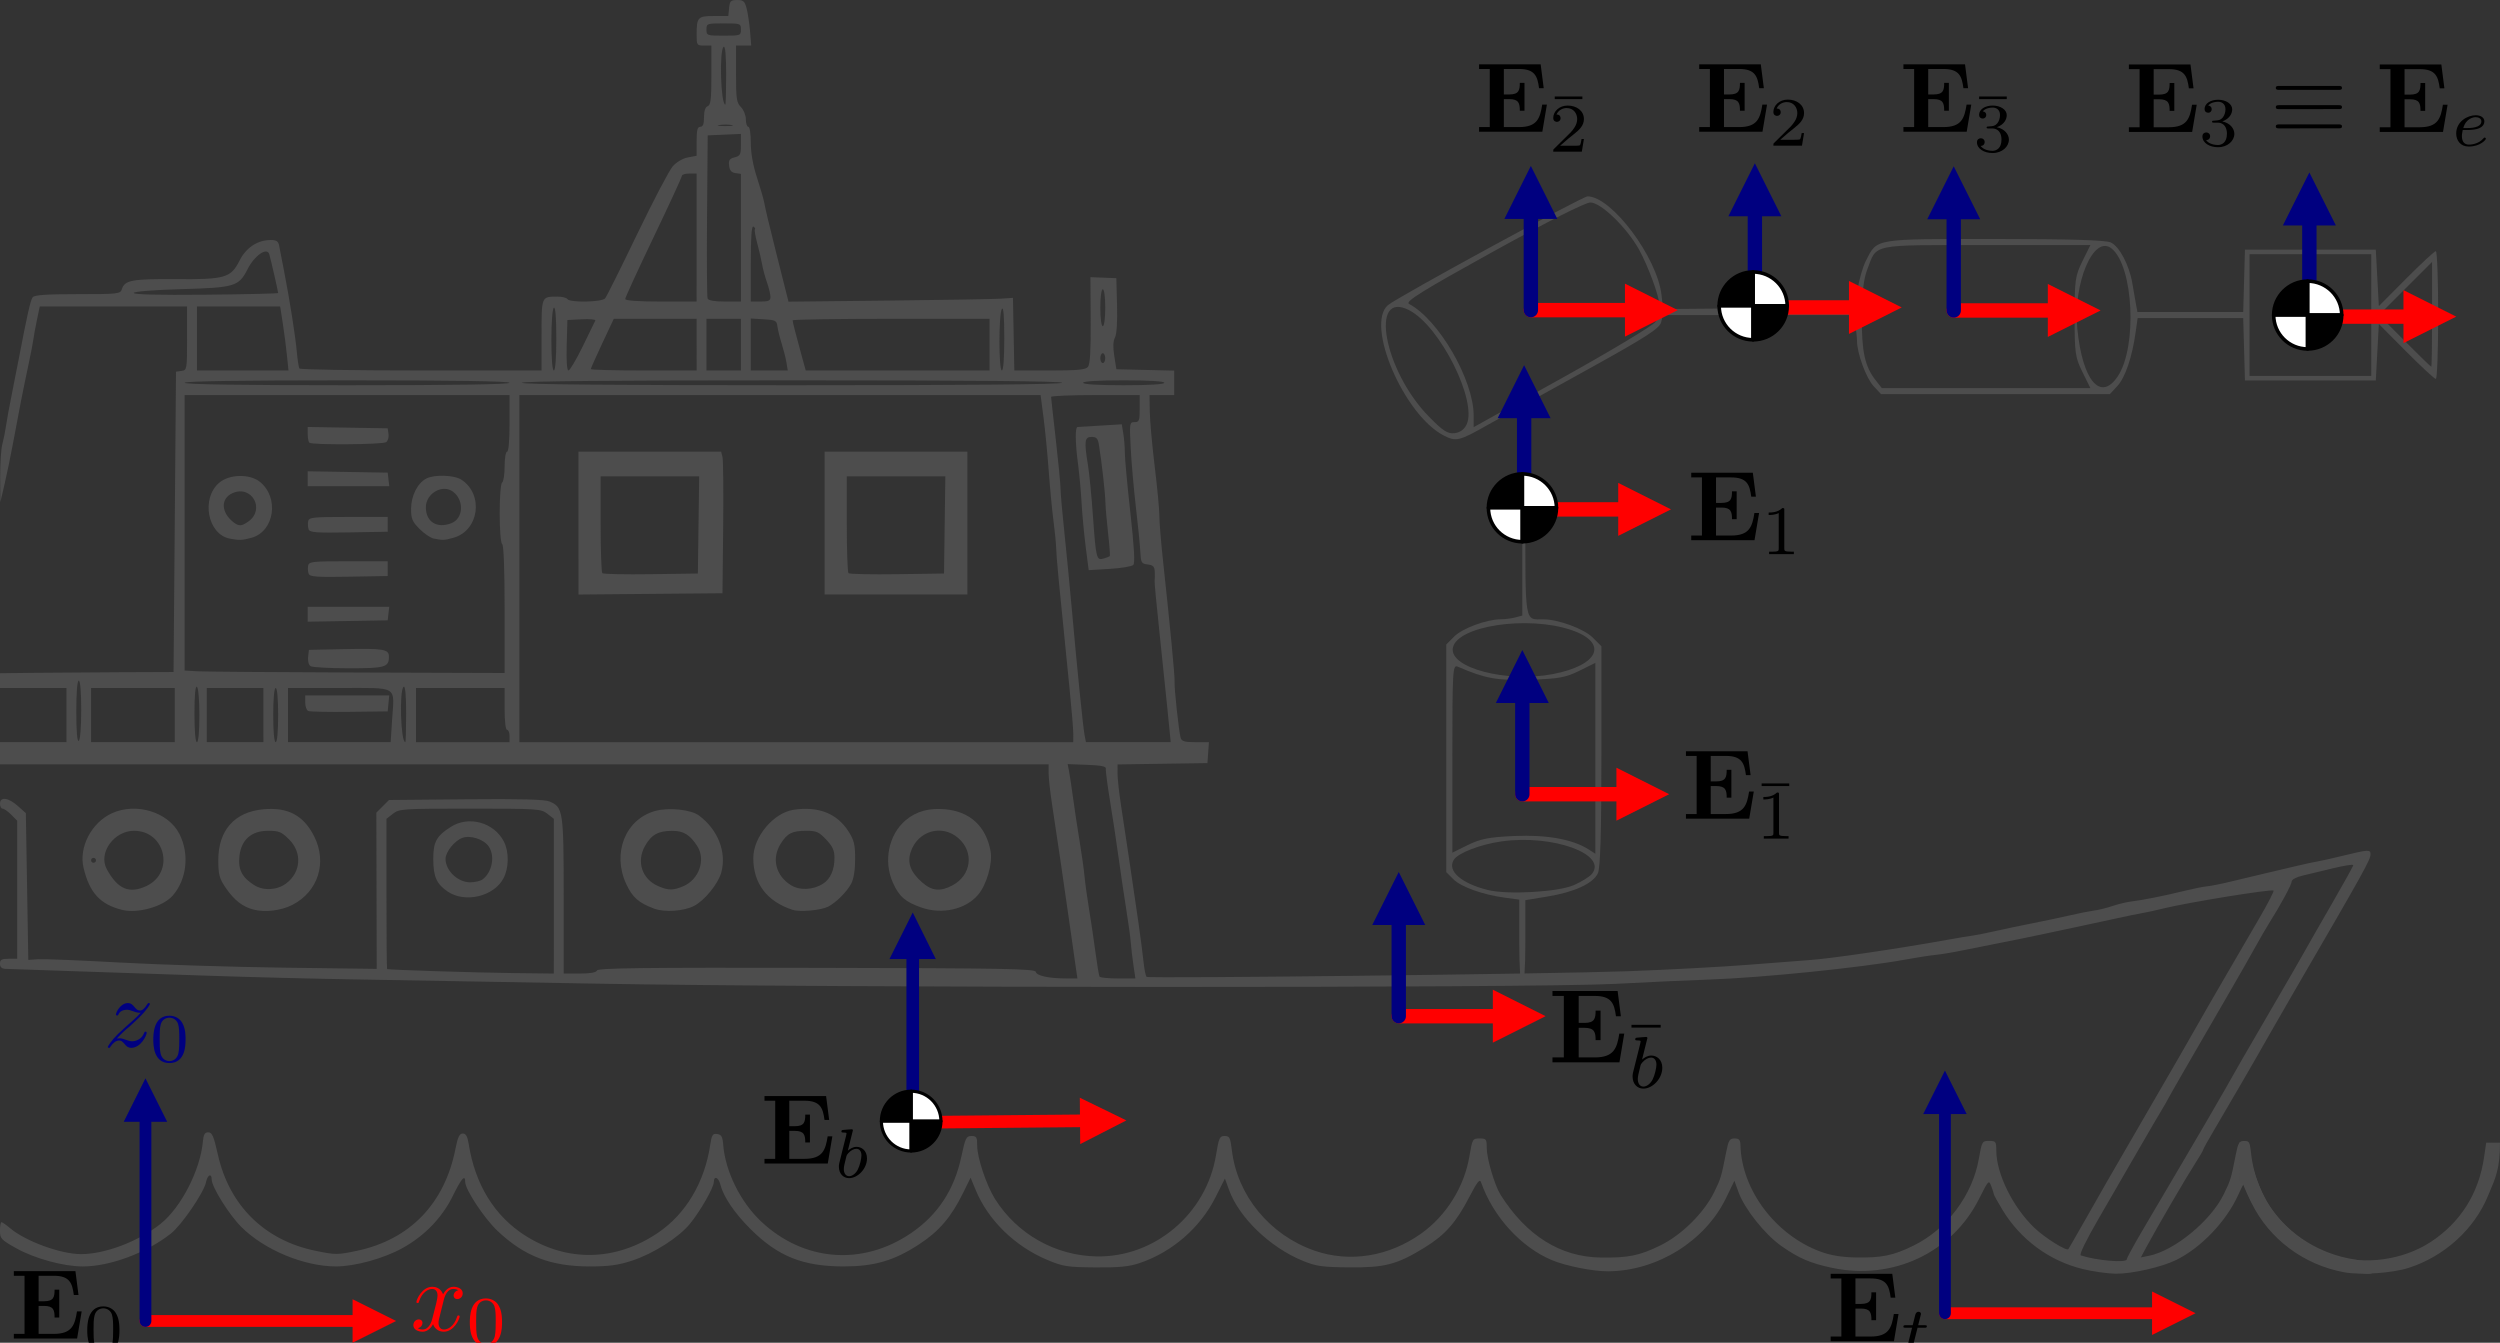 <?xml version="1.0" encoding="UTF-8" standalone="no"?>
<!-- Created with Inkscape (http://www.inkscape.org/) -->

<svg
   xmlns:ns0="http://www.iki.fi/pav/software/textext/"
   xmlns:dc="http://purl.org/dc/elements/1.1/"
   xmlns:cc="http://creativecommons.org/ns#"
   xmlns:rdf="http://www.w3.org/1999/02/22-rdf-syntax-ns#"
   xmlns:svg="http://www.w3.org/2000/svg"
   xmlns="http://www.w3.org/2000/svg"
   xmlns:sodipodi="http://sodipodi.sourceforge.net/DTD/sodipodi-0.dtd"
   xmlns:inkscape="http://www.inkscape.org/namespaces/inkscape"
   inkscape:version="0.91 r13725"
   sodipodi:docname="ship_conventions.svg"
   id="svg8"
   version="1.1"
   viewBox="0 0 268.715 144.323"
   height="144.323mm"
   width="268.715mm">
  <rect x="0" y="0" width="268.715" height="144.323" fill="#333333" stroke="none"/>
  <sodipodi:namedview
     fit-margin-bottom="0"
     fit-margin-right="0"
     fit-margin-left="0"
     fit-margin-top="0"
     inkscape:object-paths="false"
     inkscape:window-maximized="1"
     inkscape:window-y="-8"
     inkscape:window-x="-8"
     inkscape:window-height="1017"
     inkscape:window-width="1920"
     showgrid="false"
     inkscape:current-layer="svg8"
     inkscape:document-units="mm"
     inkscape:cy="293.41532"
     inkscape:cx="231.22922"
     inkscape:zoom="0.90509668"
     inkscape:pageshadow="2"
     inkscape:pageopacity="0.0"
     borderopacity="1.0"
     bordercolor="#666666"
     pagecolor="#ffffff"
     id="base" />
  <defs
     id="defs2">
    <pattern
       id="EMFhbasepattern"
       patternUnits="userSpaceOnUse"
       width="6"
       height="6"
       x="0"
       y="0" />
    <pattern
       id="EMFhbasepattern-1"
       patternUnits="userSpaceOnUse"
       width="6"
       height="6"
       x="0"
       y="0" />
    <pattern
       id="EMFhbasepattern-5"
       patternUnits="userSpaceOnUse"
       width="6"
       height="6"
       x="0"
       y="0" />
  </defs>
  <g
     transform="translate(-4.759,-77.98)"
     id="layer1"
     inkscape:groupmode="layer"
     inkscape:label="Layer 1">
    <path
       style="fill:#4d4d4d;stroke-width:0.265"
       d="m 228.578,214.371 c -3.549,-0.873 -6.641,-3.155 -8.564,-6.321 -0.518,-0.853 -0.943,-1.618 -0.943,-1.698 0,-0.081 -0.123,-0.471 -0.274,-0.868 -0.268,-0.704 -0.299,-0.672 -1.32,1.361 -2.914,5.801 -9.273,8.786 -15.785,7.411 -2.339,-0.494 -3.573,-1.024 -5.457,-2.345 -1.768,-1.239 -3.957,-3.987 -4.606,-5.783 l -0.446,-1.233 -0.904,1.868 c -2.235,4.62 -7.401,7.828 -12.664,7.864 -1.613,0.011 -4.539,-0.569 -6.037,-1.196 -3.355,-1.405 -6.356,-4.708 -7.636,-8.403 -0.125,-0.362 -0.424,0.018 -1.216,1.547 -1.455,2.811 -2.619,4.133 -4.846,5.502 -2.973,1.827 -4.255,2.163 -8.131,2.126 -2.888,-0.027 -3.516,-0.116 -4.952,-0.702 -3.515,-1.433 -6.855,-4.644 -7.934,-7.626 l -0.441,-1.22 -1.006,2.002 c -1.653,3.29 -4.652,5.894 -8.156,7.083 -1.137,0.386 -2.178,0.488 -4.763,0.467 -3.029,-0.024 -3.464,-0.092 -5.167,-0.805 -3.473,-1.453 -6.354,-4.26 -7.691,-7.496 l -0.555,-1.342 -0.828,1.682 c -1.265,2.569 -2.563,4.082 -4.702,5.478 -2.707,1.767 -4.818,2.383 -8.156,2.378 -4.339,-0.006 -7.024,-1.085 -9.953,-4.001 -1.747,-1.739 -2.93,-3.487 -3.266,-4.827 -0.192,-0.767 -0.693,-0.949 -0.693,-0.252 0,0.592 -1.449,3.132 -2.566,4.497 -1.213,1.483 -3.929,3.21 -6.238,3.966 -1.481,0.485 -2.472,0.619 -4.548,0.617 -4.188,-0.005 -7.014,-1.095 -9.89,-3.812 -1.437,-1.358 -3.481,-4.447 -3.481,-5.262 0,-0.853 -0.401,-0.405 -1.323,1.476 -1.15,2.348 -3.01,4.282 -5.4,5.616 -2.013,1.123 -5.118,1.981 -7.167,1.981 -3.441,0 -7.714,-1.782 -10.174,-4.242 -1.328,-1.328 -3.188,-4.307 -3.188,-5.106 0,-0.714 -0.451,-0.498 -0.609,0.293 -0.222,1.111 -2.617,4.613 -3.782,5.53 -2.638,2.076 -6.55,3.532 -9.476,3.528 -2.057,-0.003 -5.167,-0.854 -7.125,-1.949 -1.642,-0.918 -1.762,-1.048 -1.762,-1.899 0,-0.502 0.072,-0.913 0.16,-0.913 0.088,0 0.521,0.303 0.961,0.674 1.638,1.378 5.392,2.75 7.557,2.761 2.602,0.013 6.236,-1.368 8.603,-3.27 2.195,-1.764 4.254,-5.777 4.527,-8.823 0.068,-0.763 0.205,-0.996 0.583,-0.998 0.407,-0.001 0.589,0.423 1.033,2.406 1.223,5.462 5.016,9.202 10.473,10.325 2.185,0.45 2.374,0.449 4.498,-0.002 5.675,-1.205 9.405,-5.074 10.562,-10.957 0.248,-1.261 0.43,-1.642 0.784,-1.642 0.338,0 0.508,0.3 0.639,1.124 0.689,4.357 2.765,7.729 6.052,9.831 4.523,2.893 9.769,2.787 14.302,-0.291 2.991,-2.031 5.003,-5.42 5.606,-9.44 0.162,-1.08 0.265,-1.242 0.751,-1.172 0.45,0.064 0.579,0.292 0.644,1.139 0.219,2.854 1.835,6.138 4.054,8.238 4.578,4.332 10.898,4.837 16.123,1.287 2.887,-1.962 4.669,-4.675 5.43,-8.268 0.419,-1.977 0.521,-2.183 1.079,-2.183 0.543,0 0.616,0.126 0.616,1.063 0,1.274 1.004,4.262 1.918,5.711 2.382,3.773 6.472,6.085 10.914,6.169 6.252,0.119 11.81,-4.598 12.837,-10.893 0.302,-1.849 0.393,-2.051 0.928,-2.051 0.525,0 0.615,0.175 0.775,1.521 0.584,4.882 4.063,9.119 8.868,10.797 3.788,1.324 8.004,0.649 11.49,-1.838 2.698,-1.925 4.618,-5.004 5.175,-8.297 0.316,-1.867 0.345,-1.918 1.094,-1.918 0.717,0 0.77,0.07 0.77,1.024 0,1.154 0.855,4.039 1.498,5.053 2.775,4.379 6.421,6.66 10.748,6.723 2.981,0.044 4.189,-0.204 6.448,-1.32 2.283,-1.128 4.669,-3.498 5.754,-5.715 0.713,-1.458 0.761,-1.617 1.276,-4.244 0.261,-1.33 0.376,-1.521 0.913,-1.521 0.49,0 0.618,0.148 0.633,0.728 0.12,4.793 3.76,9.64 8.581,11.428 1.084,0.402 2.259,0.603 3.704,0.633 2.89,0.06 4.13,-0.191 6.341,-1.283 3.584,-1.771 6.314,-5.408 6.998,-9.323 0.326,-1.865 0.357,-1.918 1.105,-1.918 0.717,0 0.77,0.07 0.77,1.024 0,2.495 1.778,6.106 4.099,8.322 1.119,1.069 3.454,2.531 3.648,2.284 0.052,-0.067 0.801,-1.366 1.664,-2.888 2.144,-3.78 2.582,-4.544 5.401,-9.403 4.297,-7.409 6.416,-11.083 7.021,-12.171 0.323,-0.582 1.593,-2.785 2.822,-4.895 1.229,-2.11 2.917,-5.011 3.752,-6.448 0.834,-1.436 1.461,-2.667 1.393,-2.736 -0.187,-0.187 -9.258,1.287 -11.807,1.918 -0.8,0.198 -1.872,0.432 -2.381,0.52 -0.509,0.088 -1.64,0.319 -2.514,0.515 -0.873,0.195 -2.48,0.542 -3.572,0.77 -1.091,0.228 -3.056,0.647 -4.366,0.93 -1.31,0.284 -3.393,0.71 -4.63,0.948 -1.237,0.238 -3.082,0.607 -4.101,0.819 -1.019,0.213 -2.328,0.432 -2.91,0.487 -0.582,0.055 -2.07,0.286 -3.307,0.513 -4.684,0.859 -15.434,1.954 -21.034,2.142 -2.037,0.069 -6.621,0.279 -10.186,0.468 -8.571,0.454 -84.577,0.433 -109.67,-0.029 -9.895,-0.182 -21.444,-0.385 -25.665,-0.451 -4.22,-0.066 -11.364,-0.245 -15.875,-0.399 -4.511,-0.153 -11.119,-0.376 -14.684,-0.494 -3.565,-0.118 -6.75,-0.227 -7.078,-0.242 -0.41,-0.018 -0.595,-0.191 -0.595,-0.556 0,-0.428 0.176,-0.529 0.926,-0.529 h 0.926 v -7.42 -7.42 L 5.962,165.545 c -0.357,-0.357 -0.774,-0.649 -0.926,-0.649 -0.152,0 -0.277,-0.238 -0.277,-0.529 0,-0.781 0.895,-0.668 1.914,0.242 l 0.864,0.772 0.132,7.888 0.132,7.888 1.058,-0.073 c 0.582,-0.04 4.511,0.118 8.731,0.352 4.22,0.234 12.17,0.483 17.667,0.555 l 9.994,0.13 -0.02,-8.395 -0.02,-8.395 0.681,-0.681 0.681,-0.681 8.247,-0.077 c 5.903,-0.055 8.462,0.012 9.003,0.236 1.463,0.606 1.524,1.01 1.524,10.147 l -1.8e-5,8.348 h 1.728 c 1.138,0 1.771,-0.113 1.855,-0.331 0.1,-0.262 5.031,-0.321 23.606,-0.283 20.239,0.041 23.49,0.101 23.558,0.431 0.087,0.422 1.383,0.705 3.254,0.709 l 1.217,0.003 -0.201,-1.389 c -0.111,-0.764 -0.395,-2.758 -0.631,-4.432 -0.579,-4.101 -1.434,-9.92 -1.889,-12.865 -0.205,-1.328 -0.373,-2.846 -0.373,-3.373 v -0.959 H 61.115 4.759 v -1.191 -1.191 h 3.572 3.572 v -2.91 -2.91 H 8.331 4.759 v -0.794 -0.794 l 3.506,-0.043 c 1.928,-0.024 6.125,-0.053 9.327,-0.066 l 5.821,-0.023 0.132,-16.14 0.132,-16.14 0.595,-0.085 c 0.582,-0.083 0.595,-0.159 0.595,-3.506 v -3.421 H 16.949 9.03 l -0.312,1.502 c -0.171,0.826 -0.34,1.749 -0.375,2.051 -0.035,0.302 -0.26,1.472 -0.501,2.599 -0.576,2.697 -1.093,5.318 -1.657,8.401 -0.253,1.382 -0.669,3.407 -0.924,4.498 l -0.464,1.984 -0.018,-2.646 c -0.01,-1.455 0.093,-3.063 0.229,-3.572 0.136,-0.509 0.315,-1.402 0.398,-1.984 0.084,-0.582 0.332,-1.951 0.552,-3.043 0.22,-1.091 0.583,-2.937 0.806,-4.101 0.931,-4.862 1.272,-6.368 1.511,-6.681 0.185,-0.242 1.479,-0.331 4.832,-0.331 4.348,0 4.588,-0.027 4.748,-0.529 0.308,-0.971 1.075,-1.117 5.725,-1.083 5.403,0.039 5.98,-0.129 6.934,-2.01 0.704,-1.389 1.938,-2.198 3.352,-2.198 0.598,0 0.806,0.138 0.894,0.595 0.063,0.327 0.3,1.548 0.526,2.712 0.624,3.201 1.217,6.959 1.377,8.718 0.079,0.866 0.202,1.669 0.274,1.786 0.072,0.117 5.958,0.212 13.08,0.212 H 62.968 v -3.808 c 0,-4.194 -0.027,-4.129 1.726,-4.129 0.489,0 0.962,0.119 1.052,0.265 0.246,0.399 3.715,0.333 4.055,-0.077 0.156,-0.188 1.703,-3.288 3.437,-6.889 1.735,-3.601 3.462,-6.894 3.84,-7.317 0.397,-0.446 1.08,-0.844 1.622,-0.945 l 0.936,-0.176 v -1.558 c 0,-1.209 0.089,-1.558 0.397,-1.558 0.285,0 0.397,-0.291 0.397,-1.03 0,-0.671 0.138,-1.083 0.397,-1.182 0.322,-0.124 0.397,-0.75 0.397,-3.336 v -3.183 h -0.794 c -0.762,0 -0.794,-0.046 -0.794,-1.169 0,-1.878 0.119,-2.006 1.864,-2.006 h 1.542 l 0.083,-0.86 c 0.073,-0.758 0.176,-0.86 0.866,-0.86 0.673,0 0.817,0.13 1.023,0.926 0.132,0.509 0.296,1.611 0.365,2.447 l 0.125,1.521 h -0.817 -0.817 v 3.043 c 0,2.69 0.061,3.104 0.529,3.572 0.294,0.294 0.529,0.882 0.529,1.323 0,0.437 0.119,0.794 0.265,0.794 0.149,0 0.265,0.747 0.265,1.712 0,1.11 0.233,2.426 0.664,3.744 0.365,1.118 0.718,2.342 0.785,2.72 0.115,0.652 0.516,2.328 1.334,5.582 0.201,0.8 0.569,2.261 0.817,3.247 l 0.451,1.792 10.741,-0.116 c 5.908,-0.064 11.336,-0.156 12.064,-0.204 l 1.323,-0.088 0.073,3.903 0.073,3.903 h 3.797 c 3.008,0 3.864,-0.08 4.118,-0.387 0.227,-0.274 0.313,-1.74 0.293,-5.015 l -0.028,-4.629 1.393,0.054 1.393,0.054 0.076,2.91 c 0.047,1.808 -0.038,3.122 -0.224,3.47 -0.203,0.38 -0.227,1.019 -0.074,1.985 l 0.226,1.424 3.107,0.074 3.107,0.074 v 1.315 1.315 h -1.326 -1.326 l 0.028,1.786 c 0.015,0.982 0.254,3.631 0.529,5.887 0.276,2.256 0.501,4.637 0.5,5.292 -2.7e-4,0.655 0.173,2.798 0.386,4.763 0.776,7.165 1.294,12.58 1.252,13.097 -0.051,0.638 0.46,5.367 0.65,6.019 0.108,0.368 0.432,0.463 1.588,0.463 h 1.453 l -0.081,1.124 -0.081,1.124 -4.829,0.072 -4.829,0.072 -0.004,0.986 c -0.002,0.542 0.172,2.117 0.387,3.5 0.419,2.691 1.196,7.922 1.848,12.435 0.221,1.528 0.472,3.461 0.559,4.295 0.087,0.834 0.239,1.563 0.338,1.618 0.347,0.195 43.658,-0.312 51.641,-0.604 4.438,-0.162 10.332,-0.477 13.097,-0.7 2.765,-0.223 5.674,-0.447 6.464,-0.498 2.214,-0.144 9.397,-1.198 14.835,-2.176 1.237,-0.222 2.491,-0.432 2.786,-0.465 0.295,-0.034 1.367,-0.248 2.381,-0.477 1.014,-0.229 2.856,-0.615 4.093,-0.858 1.237,-0.243 3.023,-0.621 3.969,-0.841 0.946,-0.22 2.105,-0.449 2.577,-0.51 0.471,-0.061 1.364,-0.282 1.984,-0.492 0.62,-0.21 1.544,-0.43 2.053,-0.488 1.145,-0.131 3.572,-0.619 5.74,-1.153 0.901,-0.222 1.973,-0.435 2.381,-0.473 0.408,-0.038 1.576,-0.273 2.595,-0.523 1.019,-0.25 2.566,-0.62 3.44,-0.823 0.873,-0.203 2.421,-0.568 3.44,-0.811 1.019,-0.243 2.09,-0.476 2.381,-0.517 0.291,-0.041 1.541,-0.321 2.778,-0.623 2.7,-0.659 2.91,-0.669 2.91,-0.144 0,0.593 -0.619,1.704 -8.541,15.335 -1.015,1.746 -2.111,3.651 -2.435,4.233 -0.897,1.61 -4.413,7.679 -5.791,9.996 -0.674,1.132 -1.225,2.124 -1.225,2.204 0,0.08 -0.399,0.761 -0.887,1.514 -0.909,1.401 -4.055,6.797 -5.179,8.883 l -0.628,1.166 0.878,-0.176 c 2.74,-0.548 6.631,-3.746 8.026,-6.596 0.747,-1.528 0.786,-1.653 1.29,-4.224 0.261,-1.33 0.376,-1.521 0.913,-1.521 0.536,0 0.615,0.129 0.615,1.012 0,1.403 1.115,4.543 2.144,6.04 2.101,3.054 5.306,5.069 9.034,5.68 1.906,0.312 2.051,0.382 2.051,0.982 0,0.631 -0.037,0.642 -1.511,0.469 -3.577,-0.42 -6.446,-1.717 -8.758,-3.957 -1.506,-1.459 -3.06,-3.783 -3.377,-5.051 -0.195,-0.777 -0.197,-0.776 -0.847,0.648 -1.298,2.844 -3.991,5.66 -6.674,6.978 -1.539,0.756 -4.764,1.488 -6.466,1.468 -0.882,-0.011 -2.505,-0.241 -3.606,-0.512 z m 4.781,-1.036 c 0,-0.134 0.76,-1.533 1.689,-3.109 7.055,-11.97 8.069,-13.712 10.686,-18.343 0.37,-0.655 1.903,-3.295 3.407,-5.868 1.504,-2.573 3.016,-5.192 3.361,-5.821 0.345,-0.629 1.656,-2.92 2.913,-5.09 1.257,-2.171 2.286,-4.032 2.286,-4.136 0,-0.104 -0.982,0.05 -2.183,0.342 -1.201,0.292 -2.689,0.65 -3.307,0.796 -0.618,0.146 -1.124,0.418 -1.124,0.603 0,0.335 -1.151,2.47 -2.421,4.489 -0.366,0.582 -1.023,1.713 -1.46,2.514 -0.437,0.8 -1.728,3.063 -2.868,5.027 -4.097,7.059 -6.409,11.072 -6.578,11.42 -0.095,0.195 -0.391,0.711 -0.66,1.148 -0.269,0.437 -1.381,2.342 -2.472,4.233 -1.091,1.892 -3.007,5.202 -4.256,7.356 -1.401,2.415 -2.152,3.957 -1.957,4.021 1.685,0.558 4.945,0.833 4.945,0.417 z m -106.766,-31.572 c -0.114,-0.764 -0.243,-1.865 -0.287,-2.447 -0.044,-0.582 -0.254,-2.13 -0.467,-3.44 -0.213,-1.31 -0.583,-3.81 -0.824,-5.556 -0.24,-1.746 -0.667,-4.574 -0.948,-6.284 -0.281,-1.71 -0.481,-3.258 -0.445,-3.44 0.047,-0.237 -0.525,-0.353 -2.02,-0.408 l -2.086,-0.078 0.146,0.739 c 0.08,0.407 0.283,1.751 0.45,2.988 0.167,1.237 0.481,3.316 0.699,4.619 0.217,1.304 0.45,2.97 0.518,3.704 0.068,0.734 0.291,2.346 0.495,3.583 0.204,1.237 0.514,3.321 0.687,4.63 0.174,1.31 0.368,2.471 0.431,2.58 0.064,0.109 0.958,0.198 1.986,0.198 h 1.871 z m -62.303,-7.455 v -8.315 l -0.697,-0.548 c -0.669,-0.526 -1.009,-0.548 -8.299,-0.548 -7.29,0 -7.63,0.022 -8.299,0.548 l -0.697,0.548 v 8.051 c 0,4.428 0.03,8.07 0.066,8.095 0.132,0.088 9.429,0.384 13.626,0.434 l 4.299,0.051 z m -11.4,-0.49 c -1.201,-0.81 -1.556,-1.606 -1.56,-3.505 -0.004,-1.851 0.343,-2.482 1.913,-3.473 1.915,-1.209 4.612,-0.456 5.671,1.583 0.577,1.111 0.554,2.863 -0.051,3.988 -1.041,1.932 -4.117,2.657 -5.972,1.407 z m 3.75,-1.323 c 1.039,-0.798 1.351,-2.533 0.638,-3.55 -0.538,-0.768 -1.981,-1.226 -2.837,-0.901 -0.843,0.32 -1.793,1.515 -1.793,2.253 0,1.262 1.32,2.52 2.646,2.52 0.509,0 1.115,-0.145 1.346,-0.322 z M 13.49,154.297 c 0,-1.93 -0.103,-3.159 -0.265,-3.159 -0.162,0 -0.265,1.284 -0.265,3.323 0,2.148 0.094,3.265 0.265,3.159 0.152,-0.094 0.265,-1.502 0.265,-3.323 z m 10.054,0.545 v -2.91 h -4.498 -4.498 v 2.91 2.91 h 4.498 4.498 z m 2.646,0.016 c 0,-1.644 -0.114,-2.965 -0.265,-3.058 -0.171,-0.105 -0.265,0.923 -0.265,2.895 0,1.863 0.103,3.058 0.265,3.058 0.16,0 0.265,-1.141 0.265,-2.895 z m 6.879,-0.016 v -2.91 H 30.027 26.984 v 2.91 2.91 h 3.043 3.043 z m 1.587,0 c 0,-1.764 -0.104,-2.91 -0.265,-2.91 -0.16,0 -0.265,1.147 -0.265,2.91 0,1.764 0.104,2.91 0.265,2.91 0.16,0 0.265,-1.147 0.265,-2.91 z m 12.245,0.552 c 0.246,-3.791 0.782,-3.463 -5.662,-3.463 H 35.715 v 2.91 2.91 h 5.517 5.517 z m -9.004,-0.989 c -0.182,-0.075 -0.331,-0.484 -0.331,-0.909 v -0.772 h 4.515 4.515 l -0.083,0.86 -0.083,0.86 -4.101,0.049 c -2.256,0.027 -4.25,-0.013 -4.432,-0.088 z m 10.517,0.289 c 0,-1.972 -0.094,-3 -0.265,-2.895 -0.49,0.303 -0.322,5.953 0.176,5.953 0.049,0 0.088,-1.376 0.088,-3.058 z m 11.113,2.397 c 0,-0.364 -0.119,-0.661 -0.265,-0.661 -0.156,0 -0.265,-0.926 -0.265,-2.249 v -2.249 h -4.763 -4.763 v 2.91 2.91 h 5.027 5.027 z m 60.596,-0.198 c 0.004,-0.473 -0.181,-2.705 -0.409,-4.961 -1.149,-11.355 -1.399,-13.976 -1.428,-14.949 -0.017,-0.582 -0.151,-1.964 -0.298,-3.07 -0.147,-1.106 -0.374,-3.488 -0.505,-5.292 -0.131,-1.804 -0.381,-4.381 -0.556,-5.727 l -0.319,-2.447 H 88.598 60.586 v 18.653 18.653 h 29.766 29.766 l 0.006,-0.86 z M 66.936,134.208 v -7.677 h 7.668 7.668 l 0.146,0.595 c 0.08,0.327 0.112,3.75 0.071,7.607 l -0.074,7.011 -7.739,0.07 -7.739,0.07 z m 12.904,0.194 0.072,-5.226 h -5.297 -5.297 v 5.115 c 0,2.813 0.082,5.197 0.182,5.297 0.1,0.1 2.452,0.15 5.226,0.11 l 5.044,-0.072 z m 13.554,-0.198 v -7.673 h 7.673 7.673 v 7.673 7.673 h -7.673 -7.673 z m 12.904,0.198 0.072,-5.226 h -5.297 -5.297 v 5.115 c 0,2.813 0.082,5.197 0.182,5.297 0.1,0.1 2.452,0.15 5.226,0.11 l 5.044,-0.072 z m 23.949,19.844 c -0.19,-1.928 -0.59,-5.776 -0.888,-8.552 -0.298,-2.775 -0.521,-5.156 -0.495,-5.292 0.026,-0.135 0.033,-0.565 0.016,-0.956 -0.025,-0.568 -0.176,-0.727 -0.759,-0.794 -0.675,-0.078 -0.733,-0.18 -0.796,-1.407 -0.038,-0.728 -0.251,-2.871 -0.474,-4.763 -0.223,-1.892 -0.472,-4.72 -0.553,-6.284 -0.143,-2.759 -0.131,-2.844 0.408,-2.844 0.497,0 0.555,-0.153 0.555,-1.455 v -1.455 h -4.763 c -2.619,0 -4.762,0.089 -4.761,0.198 7.1e-4,0.109 0.227,2.163 0.503,4.564 0.276,2.401 0.506,4.782 0.511,5.292 0.005,0.509 0.188,2.593 0.405,4.63 0.218,2.037 0.587,5.847 0.821,8.467 0.588,6.576 1.195,12.558 1.363,13.428 l 0.141,0.728 h 4.556 4.556 z m -8.787,-17.446 c -0.174,-1.355 -0.373,-3.476 -0.442,-4.713 -0.068,-1.237 -0.24,-3.121 -0.381,-4.186 -0.307,-2.316 -0.331,-4.012 -0.058,-4.027 0.109,-0.006 1.223,-0.073 2.476,-0.149 l 2.278,-0.138 0.167,1.009 c 0.092,0.555 0.165,1.485 0.163,2.067 -0.002,0.582 0.264,3.467 0.591,6.41 0.422,3.795 0.513,5.434 0.312,5.634 -0.155,0.155 -1.296,0.344 -2.536,0.419 l -2.253,0.137 z m 2.584,0.962 c 0.05,-0.044 -0.029,-1.131 -0.176,-2.415 -0.147,-1.284 -0.279,-2.811 -0.294,-3.393 -0.026,-1.032 -0.41,-4.428 -0.694,-6.152 -0.115,-0.698 -0.264,-0.86 -0.791,-0.86 -0.754,0 -0.811,0.45 -0.387,3.042 0.143,0.873 0.384,3.342 0.535,5.489 0.321,4.546 0.38,4.778 1.151,4.541 0.31,-0.095 0.605,-0.209 0.655,-0.253 z m -65.046,5.705 c 0,-4.282 -0.099,-6.912 -0.265,-7.014 -0.152,-0.094 -0.265,-1.497 -0.265,-3.307 0,-1.81 0.112,-3.213 0.265,-3.307 0.146,-0.09 0.265,-0.871 0.265,-1.735 0,-0.872 0.118,-1.572 0.265,-1.572 0.161,0 0.265,-1.191 0.265,-3.043 v -3.043 H 42.065 24.603 v 14.803 14.803 l 1.389,0.082 c 0.764,0.045 8.503,0.105 17.198,0.133 l 15.809,0.052 z m -20.857,6.116 c -0.2,-0.127 -0.314,-0.554 -0.265,-0.988 l 0.087,-0.765 3.704,-0.076 c 4.379,-0.09 4.895,-0.003 4.895,0.822 0,1.121 -0.416,1.239 -4.352,1.234 -2.045,-0.002 -3.876,-0.104 -4.069,-0.227 z m -0.31,-5.583 v -0.8 h 4.383 4.383 l -0.084,0.728 -0.084,0.728 -4.299,0.073 -4.299,0.073 z m 0.104,-4.35 c -0.082,-0.213 -0.107,-0.603 -0.057,-0.867 0.084,-0.438 0.452,-0.478 4.322,-0.478 h 4.23 v 0.794 0.794 l -4.173,0.073 c -3.471,0.061 -4.198,0.008 -4.322,-0.315 z m -8.483,-3.778 c -2.388,-0.466 -3.109,-4.342 -1.118,-6.017 1.08,-0.909 3.245,-0.961 4.334,-0.105 2.131,1.676 1.603,5.344 -0.868,6.03 -0.998,0.277 -1.329,0.29 -2.348,0.091 z m 1.989,-1.829 c 1.872,-1.311 0.369,-3.996 -1.707,-3.05 -1.287,0.586 -1.22,2.085 0.14,3.136 0.56,0.433 0.849,0.417 1.568,-0.086 z m 19.939,1.825 c -0.333,-0.064 -1.018,-0.528 -1.521,-1.031 -0.785,-0.785 -0.915,-1.092 -0.914,-2.163 0.001,-1.391 0.677,-2.745 1.621,-3.251 0.86,-0.461 3.009,-0.393 3.791,0.119 2.426,1.589 1.894,5.474 -0.854,6.237 -1.016,0.282 -1.096,0.286 -2.123,0.089 z m 1.88,-1.645 c 1.303,-0.495 1.422,-2.45 0.205,-3.384 -1.126,-0.865 -2.933,0.161 -2.933,1.664 0,1.567 1.178,2.309 2.728,1.719 z m -15.324,0.665 c -0.082,-0.213 -0.107,-0.603 -0.057,-0.867 0.084,-0.438 0.452,-0.478 4.322,-0.478 h 4.23 v 0.794 0.794 l -4.173,0.073 c -3.471,0.061 -4.198,0.008 -4.322,-0.315 z m -0.104,-5.453 v -0.8 l 4.299,0.073 4.299,0.073 0.084,0.728 0.084,0.728 h -4.383 -4.383 z m 0.176,-3.874 c -0.097,-0.097 -0.176,-0.517 -0.176,-0.933 v -0.756 l 4.299,0.073 4.299,0.073 0.089,0.632 c 0.049,0.347 -0.07,0.732 -0.265,0.856 -0.416,0.264 -7.988,0.315 -8.247,0.056 z m 21.519,-6.438 c 0,-0.174 -5.997,-0.265 -17.462,-0.265 -11.465,0 -17.462,0.091 -17.462,0.265 0,0.174 5.997,0.265 17.462,0.265 11.465,0 17.462,-0.091 17.462,-0.265 z m 59.399,0 c 0.109,-0.176 -9.61,-0.265 -28.956,-0.265 -19.237,0 -29.12,0.09 -29.12,0.265 0,0.175 9.828,0.265 28.956,0.265 19.019,0 29.012,-0.091 29.12,-0.265 z m 10.98,0 c 0,-0.166 -1.632,-0.265 -4.366,-0.265 -2.734,0 -4.366,0.099 -4.366,0.265 0,0.166 1.632,0.265 4.366,0.265 2.734,0 4.366,-0.099 4.366,-0.265 z m -94.309,-2.977 c -0.093,-0.91 -0.294,-2.457 -0.447,-3.44 l -0.278,-1.786 H 30.4 25.926 v 3.44 3.44 h 4.921 4.921 z m 28.957,-1.802 c 0,-2.236 -0.093,-3.397 -0.265,-3.292 -0.153,0.095 -0.265,1.546 -0.265,3.455 0,2.018 0.102,3.292 0.265,3.292 0.163,0 0.265,-1.328 0.265,-3.455 z m 2.836,0.876 c 0.696,-1.419 1.307,-2.675 1.358,-2.792 0.051,-0.117 -0.604,-0.176 -1.455,-0.132 l -1.548,0.08 -0.075,2.712 c -0.047,1.687 0.025,2.712 0.19,2.712 0.146,0 0.835,-1.161 1.531,-2.58 z m 12.246,-0.198 v -2.778 h -4.452 -4.452 l -1.236,2.631 c -0.68,1.447 -1.236,2.697 -1.236,2.778 0,0.081 2.56,0.147 5.689,0.147 h 5.689 z m 4.763,0 v -2.778 h -1.852 -1.852 v 2.778 2.778 h 1.852 1.852 z m 4.89,1.918 c -0.079,-0.473 -0.313,-1.396 -0.518,-2.051 -0.206,-0.655 -0.41,-1.488 -0.455,-1.852 -0.073,-0.599 -0.211,-0.669 -1.47,-0.741 l -1.389,-0.08 v 2.792 2.792 h 1.988 1.988 z m 21.833,-1.918 v -2.778 h -10.583 c -5.821,0 -10.583,0.075 -10.583,0.168 0,0.183 0.338,1.506 0.988,3.867 l 0.419,1.521 h 9.88 9.88 z m 1.583,-0.728 c -0.003,-2.361 -0.088,-3.376 -0.261,-3.109 -0.346,0.535 -0.346,6.615 0,6.615 0.163,0 0.263,-1.342 0.261,-3.506 z m 10.852,2.183 c 0,-0.291 -0.119,-0.529 -0.265,-0.529 -0.146,0 -0.265,0.238 -0.265,0.529 0,0.291 0.119,0.529 0.265,0.529 0.146,0 0.265,-0.238 0.265,-0.529 z m 0,-5.424 c 0,-1.147 -0.112,-1.984 -0.265,-1.984 -0.153,0 -0.265,0.838 -0.265,1.984 0,1.147 0.112,1.984 0.265,1.984 0.153,0 0.265,-0.838 0.265,-1.984 z M 79.636,103.513 v -6.879 h -0.794 c -0.437,0 -0.794,0.114 -0.794,0.253 0,0.139 -1.369,3.111 -3.043,6.603 -1.673,3.492 -3.043,6.474 -3.043,6.626 0,0.179 1.349,0.276 3.836,0.276 h 3.836 z m 4.763,0.018 v -6.861 l -0.595,-0.085 c -0.424,-0.06 -0.619,-0.291 -0.678,-0.803 -0.067,-0.583 0.045,-0.751 0.595,-0.889 0.6,-0.151 0.678,-0.305 0.678,-1.344 v -1.174 l -1.786,0.078 -1.786,0.078 -0.07,8.597 c -0.038,4.728 -0.012,8.747 0.058,8.93 0.085,0.22 0.711,0.333 1.856,0.333 h 1.728 v -6.861 z m 3.175,6.365 c 0,-0.273 -0.17,-0.976 -0.377,-1.564 -0.207,-0.587 -0.444,-1.466 -0.526,-1.951 -0.082,-0.486 -0.317,-1.501 -0.521,-2.257 -0.204,-0.755 -0.317,-1.428 -0.25,-1.495 0.067,-0.067 -0.005,-0.2 -0.16,-0.296 -0.195,-0.121 -0.282,1.094 -0.282,3.942 v 4.117 h 1.058 c 0.858,0 1.058,-0.094 1.058,-0.496 z m -52.917,-0.421 c 0,-0.16 -0.796,-3.639 -0.956,-4.174 -0.236,-0.792 -1.585,0.139 -2.328,1.605 -0.946,1.866 -1.355,1.989 -7.146,2.154 -2.973,0.084 -5.041,0.249 -5.093,0.406 -0.058,0.173 2.599,0.239 7.718,0.191 4.293,-0.041 7.805,-0.123 7.805,-0.182 z M 83.41,91.42 c -0.325,-0.063 -0.921,-0.064 -1.323,-0.004 -0.402,0.061 -0.136,0.112 0.592,0.114 0.728,0.002 1.057,-0.048 0.731,-0.111 z m -0.599,-5.386 c 0,-2.06 -0.094,-3.133 -0.265,-3.027 -0.491,0.303 -0.323,6.218 0.176,6.218 0.049,0 0.088,-1.436 0.088,-3.191 z m 1.587,-4.879 c 0,-0.643 -0.053,-0.661 -1.852,-0.661 -1.799,0 -1.852,0.019 -1.852,0.661 0,0.643 0.053,0.661 1.852,0.661 1.799,0 1.852,-0.019 1.852,-0.661 z M 17.856,175.773 c -2.339,-0.593 -3.481,-1.847 -4.117,-4.517 -0.527,-2.212 0.856,-4.866 3.057,-5.866 2.61,-1.186 6.056,-0.124 7.251,2.235 1.094,2.16 0.793,4.889 -0.732,6.627 -1.042,1.187 -3.774,1.949 -5.458,1.522 z m 2.657,-2.565 c 3.049,-1.447 2.029,-5.93 -1.349,-5.93 -2.164,0 -3.869,2.402 -2.929,4.124 1.179,2.161 2.424,2.686 4.278,1.806 z m -5.435,-2.755 c 0,-0.146 -0.119,-0.265 -0.265,-0.265 -0.146,0 -0.265,0.119 -0.265,0.265 0,0.146 0.119,0.265 0.265,0.265 0.146,0 0.265,-0.119 0.265,-0.265 z m 16.966,5.304 c -1.203,-0.302 -2.128,-1.025 -3.047,-2.383 -0.65,-0.961 -0.767,-1.396 -0.775,-2.886 -0.017,-3.247 1.732,-5.238 4.85,-5.521 2.641,-0.24 4.312,0.649 5.453,2.901 1.428,2.818 0.432,5.954 -2.345,7.378 -1.184,0.607 -2.906,0.82 -4.136,0.511 z m 3.481,-2.825 c 1.591,-1.2 1.731,-3.303 0.314,-4.72 -0.818,-0.818 -1.098,-0.935 -2.245,-0.935 -1.812,0 -2.899,0.953 -3.098,2.715 -0.163,1.446 0.273,2.302 1.596,3.132 1.002,0.629 2.453,0.547 3.433,-0.192 z m 39.549,2.713 c -1.661,-0.615 -2.333,-1.205 -2.998,-2.633 -1.554,-3.337 -0.093,-7 3.14,-7.873 1.446,-0.391 3.811,-0.14 4.669,0.496 2.039,1.511 2.992,3.93 2.406,6.109 -0.327,1.214 -1.792,3.022 -2.924,3.607 -1.103,0.57 -3.167,0.712 -4.292,0.296 z m 3.109,-2.399 c 1.712,-0.715 2.464,-2.858 1.519,-4.325 -0.779,-1.209 -1.451,-1.626 -2.633,-1.636 -1.538,-0.012 -2.294,0.399 -2.982,1.623 -0.94,1.673 -0.33,3.549 1.402,4.308 1.103,0.483 1.597,0.489 2.694,0.03 z m 11.77,2.528 c -2.761,-0.893 -4.237,-2.845 -4.224,-5.586 0.011,-2.268 2.173,-4.845 4.338,-5.17 2.651,-0.397 4.657,0.392 5.885,2.316 0.613,0.96 0.724,1.419 0.722,2.986 -0.001,1.189 -0.154,2.136 -0.426,2.646 -0.469,0.877 -1.627,2.031 -2.476,2.466 -0.772,0.396 -3.027,0.598 -3.818,0.342 z m 3.287,-2.818 c 0.786,-0.515 1.213,-1.487 1.213,-2.762 0,-0.803 -0.195,-1.233 -0.891,-1.972 -0.776,-0.823 -1.052,-0.945 -2.134,-0.945 -1.533,0 -2.064,0.271 -2.772,1.417 -0.976,1.58 -0.516,3.409 1.114,4.428 0.95,0.594 2.418,0.524 3.471,-0.166 z m 10.539,2.566 c -1.733,-0.612 -2.382,-1.18 -3.049,-2.672 -1.036,-2.317 -0.451,-5.169 1.377,-6.707 1.14,-0.959 2.498,-1.335 4.25,-1.176 2.672,0.242 4.389,1.83 4.875,4.508 0.236,1.298 -0.417,3.582 -1.336,4.674 -1.334,1.585 -3.891,2.159 -6.118,1.373 z m 3.365,-2.382 c 2.03,-1.089 2.339,-3.568 0.632,-5.067 -1.763,-1.548 -4.38,-0.794 -5.129,1.478 -0.392,1.187 -0.017,2.181 1.24,3.284 1.047,0.919 1.953,1.004 3.256,0.305 z"
       id="path3733"
       inkscape:connector-curvature="0"
       sodipodi:nodetypes="csscsssscscccscccscsscscccccssscccsscsscsssccsscccscscccsssssccscssscscscsscsscscscscccscssscsscscccsscscccssssccscssccccsscccccsscccccscccscsccccssscccccccccccccscccccscccccssscccccscsccssccccscssscscccssssscsssccscccccscssscccccsccccscccccccsccccccccccsccsccccccssccsccscssccccsscccscssccsccccscsscsssccsscccssssccsccsscscscscsccccsccccssssccscccccsccsccccscsccscscsscssscscccccccccscsssscccccccccssssscscccccccscccccscscssssscccccccsccccsccccccccccccccssccccccccssscccccccccccccccsssccssccccscsscscccssccccsssccscccccccsscccscscsscscsssccccccscsccccscccccccccccccsccccccsccccccccscccccccscccscccccccccccccccsccccscssssscssscsssssccccccccccscsssccccssccccccsscccccccccccsscscccccsccsssccccccscssssssssssccssssscccccccscccccscccccssccscscccssscccccccccscssssssscsccsccsscssssscssssccscsccscccccccccccccccscccccccscsscccsscssccccsc" />
    <path
       style="fill:#4d4d4d;stroke-width:0.327"
       d="M 168.061,179.236 V 174.677 l -1.553,-0.21 c -2.391,-0.323 -4.705,-1.153 -5.54,-1.988 l -0.756,-0.756 v -12.235 -12.235 l 0.863,-0.863 c 0.878,-0.878 3.48,-1.839 5.001,-1.847 0.462,-0.002 1.171,-0.093 1.576,-0.202 l 0.736,-0.197 V 133.064 c 0,-8.391 -0.095,-11.082 -0.392,-11.082 -0.216,0 -1.686,0.736 -3.268,1.635 -3.132,1.781 -3.459,1.861 -4.788,1.173 -4.297,-2.222 -8.449,-11.934 -5.991,-14.016 0.996,-0.844 20.896,-11.686 21.449,-11.686 2.586,0 7.494,6.548 7.952,10.609 l 0.169,1.501 10.339,-0.086 10.339,-0.086 0.233,-1.867 c 0.128,-1.027 0.532,-2.452 0.896,-3.167 1.226,-2.402 0.762,-2.324 13.811,-2.324 8.053,0 11.94,0.116 12.504,0.373 0.921,0.42 1.998,2.463 2.315,4.393 0.116,0.707 0.287,1.69 0.379,2.184 l 0.167,0.899 h 5.686 5.686 l 0.093,-3.352 0.093,-3.352 h 7.032 7.032 l 0.164,3.034 0.164,3.034 2.937,-2.953 c 1.615,-1.624 3.05,-2.953 3.189,-2.953 0.139,0 0.252,3.091 0.252,6.868 0,3.777 -0.113,6.868 -0.252,6.868 -0.139,0 -1.574,-1.329 -3.189,-2.953 l -2.937,-2.953 -0.164,3.034 -0.164,3.034 h -7.032 -7.032 l -0.093,-3.352 -0.093,-3.352 h -5.675 -5.675 l -0.218,1.553 c -0.372,2.654 -1.117,4.84 -1.96,5.75 l -0.809,0.873 h -12.296 -12.296 l -0.804,-0.868 c -0.808,-0.871 -1.781,-3.535 -1.781,-4.874 0,-0.395 -0.092,-1.177 -0.204,-1.739 l -0.204,-1.022 h -10.226 -10.226 l -0.199,0.795 c -0.158,0.631 -1.681,1.615 -7.394,4.78 l -7.195,3.986 v 11.374 c 0,12.454 -0.112,11.771 1.93,11.771 1.613,0 4.373,1.02 5.319,1.966 l 0.927,0.927 v 11.784 c 0,8.206 -0.115,12.035 -0.377,12.612 -0.5,1.098 -2.519,2.03 -5.428,2.507 l -2.371,0.389 v 4.531 c 0,2.802 -0.125,4.531 -0.327,4.531 -0.202,0 -0.327,-1.738 -0.327,-4.559 z m 5.887,-6.126 c 0.809,-0.361 1.668,-0.893 1.908,-1.184 1.75,-2.12 -4.184,-4.276 -9.669,-3.513 -2.297,0.319 -4.709,1.247 -5.166,1.986 -0.731,1.182 0.776,2.521 3.65,3.241 2.134,0.535 7.586,0.223 9.277,-0.531 z m -6.409,-5.272 c 3.453,-0.154 6.281,0.357 7.963,1.436 l 0.736,0.473 v -10.26 -10.26 l -1.716,0.849 c -1.467,0.726 -2.238,0.866 -5.315,0.963 -3.521,0.111 -4.811,-0.122 -7.768,-1.407 -0.538,-0.234 -0.572,0.357 -0.572,9.875 v 10.123 l 1.662,-0.822 c 1.351,-0.669 2.288,-0.85 5.011,-0.971 z m 4.1,-17.398 c 4.998,-0.948 6.036,-3.368 2.031,-4.736 -4.675,-1.598 -12.293,-0.459 -12.748,1.907 -0.413,2.147 5.745,3.773 10.717,2.83 z m -9.245,-26.822 c 1.191,-2.516 -2.85,-10.581 -6.159,-12.292 -4.324,-2.236 -2.73,6.476 2.086,11.406 1.526,1.562 2.036,1.894 2.777,1.808 0.586,-0.068 1.046,-0.395 1.295,-0.922 z m 20.312,-11.051 0.48,-0.723 h -6.11 c -3.99,0 -6.039,-0.113 -5.907,-0.327 0.123,-0.198 2.511,-0.327 6.07,-0.327 5.051,0 5.868,-0.07 5.868,-0.501 0,-0.863 -1.222,-4.17 -2.171,-5.877 -1.32,-2.374 -4.101,-5.069 -5.23,-5.069 -0.554,0 -4.602,2.046 -10.487,5.301 -7.621,4.215 -9.467,5.363 -9.012,5.602 3.193,1.678 6.95,8.165 6.95,11.999 v 1.249 l 9.535,-5.302 c 5.244,-2.916 9.751,-5.628 10.015,-6.025 z m 45.892,5.41 c -0.783,-1.582 -0.849,-2.049 -0.849,-5.969 0,-3.92 0.066,-4.387 0.849,-5.969 l 0.849,-1.716 h -11.182 c -12.602,0 -11.729,-0.179 -12.804,2.633 -0.395,1.032 -0.564,2.503 -0.581,5.053 -0.025,3.77 0.321,5.362 1.49,6.848 l 0.659,0.838 h 11.209 11.209 z m 3.781,0.47 c 2.118,-3.151 1.717,-11.8 -0.637,-13.743 -1.934,-1.596 -4.193,3.699 -3.694,8.661 0.558,5.543 2.493,7.815 4.33,5.082 z m 27.257,-6.603 v -6.541 h -6.541 -6.541 v 6.541 6.541 h 6.541 6.541 z m 6.541,-0.079 v -5.639 l -2.857,2.857 -2.857,2.857 2.768,2.782 c 1.522,1.53 2.808,2.782 2.857,2.782 0.049,0 0.089,-2.538 0.089,-5.639 z"
       id="path4012"
       inkscape:connector-curvature="0" />
    <path
       id="path4158"
       d="m 193.383,111.026 h 10.814"
       style="fill:none;stroke:#ff0000;stroke-width:1.545px;stroke-linecap:round;stroke-linejoin:round;stroke-miterlimit:4;stroke-dasharray:none;stroke-opacity:1"
       inkscape:connector-curvature="0" />
    <path
       id="path4160"
       d="m 203.497,108.178 5.672,2.848 -5.672,2.848 z"
       style="fill:#ff0000;fill-opacity:1;fill-rule:evenodd;stroke:none;stroke-width:0.668"
       inkscape:connector-curvature="0" />
    <path
       id="path4198"
       d="M 193.383,111.026 V 100.502"
       style="fill:none;stroke:#000080;stroke-width:1.545px;stroke-linecap:round;stroke-linejoin:round;stroke-miterlimit:4;stroke-dasharray:none;stroke-opacity:1"
       inkscape:connector-curvature="0" />
    <path
       id="path4200"
       d="m 190.535,101.226 2.848,-5.697 2.848,5.697 z"
       style="fill:#000080;fill-opacity:1;fill-rule:evenodd;stroke:none;stroke-width:0.668"
       inkscape:connector-curvature="0" />
    <path
       id="path4210"
       d="m 193.19,110.857 h 3.669 c 0,-2.003 -1.641,-3.645 -3.669,-3.645 z"
       style="fill:#ffffff;fill-opacity:1;fill-rule:evenodd;stroke:none;stroke-width:0.668"
       inkscape:connector-curvature="0" />
    <path
       id="path4212"
       d="m 193.19,110.857 h 3.669 c 0,-2.003 -1.641,-3.645 -3.669,-3.645 z"
       style="fill:none;stroke:#000000;stroke-width:0.386px;stroke-linecap:round;stroke-linejoin:round;stroke-miterlimit:4;stroke-dasharray:none;stroke-opacity:1"
       inkscape:connector-curvature="0" />
    <path
       id="path4214"
       d="m 193.19,110.857 v -3.645 c -2.003,0 -3.645,1.641 -3.645,3.645 z"
       style="fill:#000000;fill-opacity:1;fill-rule:evenodd;stroke:none;stroke-width:0.668"
       inkscape:connector-curvature="0" />
    <path
       id="path4216"
       d="m 193.19,110.857 v -3.645 c -2.003,0 -3.645,1.641 -3.645,3.645 z"
       style="fill:none;stroke:#000000;stroke-width:0.386px;stroke-linecap:round;stroke-linejoin:round;stroke-miterlimit:4;stroke-dasharray:none;stroke-opacity:1"
       inkscape:connector-curvature="0" />
    <path
       id="path4218"
       d="m 193.19,110.857 h -3.645 c 0,2.028 1.641,3.645 3.645,3.645 z"
       style="fill:#ffffff;fill-opacity:1;fill-rule:evenodd;stroke:none;stroke-width:0.668"
       inkscape:connector-curvature="0" />
    <path
       id="path4220"
       d="m 193.19,110.857 h -3.645 c 0,2.028 1.641,3.645 3.645,3.645 z"
       style="fill:none;stroke:#000000;stroke-width:0.386px;stroke-linecap:round;stroke-linejoin:round;stroke-miterlimit:4;stroke-dasharray:none;stroke-opacity:1"
       inkscape:connector-curvature="0" />
    <path
       id="path4222"
       d="m 193.19,110.857 v 3.645 c 2.028,0 3.669,-1.617 3.669,-3.645 z"
       style="fill:#000000;fill-opacity:1;fill-rule:evenodd;stroke:none;stroke-width:0.668"
       inkscape:connector-curvature="0" />
    <path
       id="path4224"
       d="m 193.19,110.857 v 3.645 c 2.028,0 3.669,-1.617 3.669,-3.645 z"
       style="fill:none;stroke:#000000;stroke-width:0.386px;stroke-linecap:round;stroke-linejoin:round;stroke-miterlimit:4;stroke-dasharray:none;stroke-opacity:1"
       inkscape:connector-curvature="0" />
    <path
       id="path4226"
       d="m 169.304,111.314 h 10.814"
       style="fill:none;stroke:#ff0000;stroke-width:1.545px;stroke-linecap:round;stroke-linejoin:round;stroke-miterlimit:4;stroke-dasharray:none;stroke-opacity:1"
       inkscape:connector-curvature="0" />
    <path
       id="path4228"
       d="m 179.418,108.466 5.672,2.848 -5.672,2.848 z"
       style="fill:#ff0000;fill-opacity:1;fill-rule:evenodd;stroke:none;stroke-width:0.668"
       inkscape:connector-curvature="0" />
    <path
       id="path4266"
       d="M 169.304,111.314 V 100.79"
       style="fill:none;stroke:#000080;stroke-width:1.545px;stroke-linecap:round;stroke-linejoin:round;stroke-miterlimit:4;stroke-dasharray:none;stroke-opacity:1"
       inkscape:connector-curvature="0" />
    <path
       id="path4268"
       d="m 166.456,101.514 2.848,-5.697 2.848,5.697 z"
       style="fill:#000080;fill-opacity:1;fill-rule:evenodd;stroke:none;stroke-width:0.668"
       inkscape:connector-curvature="0" />
    <path
       id="path4226-3"
       d="m 214.757,111.349 h 10.814"
       style="fill:none;stroke:#ff0000;stroke-width:1.545px;stroke-linecap:round;stroke-linejoin:round;stroke-miterlimit:4;stroke-dasharray:none;stroke-opacity:1"
       inkscape:connector-curvature="0" />
    <path
       id="path4228-4"
       d="m 224.871,108.5 5.672,2.848 -5.672,2.848 z"
       style="fill:#ff0000;fill-opacity:1;fill-rule:evenodd;stroke:none;stroke-width:0.668"
       inkscape:connector-curvature="0" />
    <path
       id="path4266-5"
       d="M 214.757,111.349 V 100.824"
       style="fill:none;stroke:#000080;stroke-width:1.545px;stroke-linecap:round;stroke-linejoin:round;stroke-miterlimit:4;stroke-dasharray:none;stroke-opacity:1"
       inkscape:connector-curvature="0" />
    <path
       id="path4268-0"
       d="m 211.909,101.549 2.848,-5.697 2.848,5.697 z"
       style="fill:#000080;fill-opacity:1;fill-rule:evenodd;stroke:none;stroke-width:0.668"
       inkscape:connector-curvature="0" />
    <path
       id="path4226-0"
       d="M 168.388,163.346 H 179.202"
       style="fill:#ff0000;stroke:#ff0000;stroke-width:1.545px;stroke-linecap:round;stroke-linejoin:round;stroke-miterlimit:4;stroke-dasharray:none;stroke-opacity:1"
       inkscape:connector-curvature="0" />
    <path
       id="path4228-8"
       d="m 178.502,160.498 5.672,2.848 -5.672,2.848 z"
       style="fill:#ff0000;fill-opacity:1;fill-rule:evenodd;stroke:none;stroke-width:0.668"
       inkscape:connector-curvature="0" />
    <path
       id="path4266-8"
       d="M 168.388,163.346 V 152.822"
       style="fill:none;stroke:#000080;stroke-width:1.545px;stroke-linecap:round;stroke-linejoin:round;stroke-miterlimit:4;stroke-dasharray:none;stroke-opacity:1"
       inkscape:connector-curvature="0" />
    <path
       id="path4268-6"
       d="m 165.54,153.546 2.848,-5.697 2.848,5.697 z"
       style="fill:#000080;fill-opacity:1;fill-rule:evenodd;stroke:none;stroke-width:0.668"
       inkscape:connector-curvature="0" />
    <path
       id="path4158-6"
       d="m 168.581,132.732 h 10.814"
       style="fill:none;stroke:#ff0000;stroke-width:1.545px;stroke-linecap:round;stroke-linejoin:round;stroke-miterlimit:4;stroke-dasharray:none;stroke-opacity:1"
       inkscape:connector-curvature="0" />
    <path
       id="path4160-8"
       d="m 178.695,129.883 5.672,2.848 -5.672,2.848 z"
       style="fill:#ff0000;fill-opacity:1;fill-rule:evenodd;stroke:none;stroke-width:0.668"
       inkscape:connector-curvature="0" />
    <path
       id="path4198-4"
       d="M 168.581,132.732 V 122.207"
       style="fill:none;stroke:#000080;stroke-width:1.545px;stroke-linecap:round;stroke-linejoin:round;stroke-miterlimit:4;stroke-dasharray:none;stroke-opacity:1"
       inkscape:connector-curvature="0" />
    <path
       id="path4200-9"
       d="m 165.733,122.932 2.848,-5.697 2.848,5.697 z"
       style="fill:#000080;fill-opacity:1;fill-rule:evenodd;stroke:none;stroke-width:0.668"
       inkscape:connector-curvature="0" />
    <path
       id="path4210-4"
       d="m 168.388,132.563 h 3.669 c 0,-2.003 -1.641,-3.645 -3.669,-3.645 z"
       style="fill:#ffffff;fill-opacity:1;fill-rule:evenodd;stroke:none;stroke-width:0.668"
       inkscape:connector-curvature="0" />
    <path
       id="path4212-1"
       d="m 168.388,132.563 h 3.669 c 0,-2.003 -1.641,-3.645 -3.669,-3.645 z"
       style="fill:none;stroke:#000000;stroke-width:0.386px;stroke-linecap:round;stroke-linejoin:round;stroke-miterlimit:4;stroke-dasharray:none;stroke-opacity:1"
       inkscape:connector-curvature="0" />
    <path
       id="path4214-1"
       d="m 168.388,132.563 v -3.645 c -2.003,0 -3.645,1.641 -3.645,3.645 z"
       style="fill:#000000;fill-opacity:1;fill-rule:evenodd;stroke:none;stroke-width:0.668"
       inkscape:connector-curvature="0" />
    <path
       id="path4216-8"
       d="m 168.388,132.563 v -3.645 c -2.003,0 -3.645,1.641 -3.645,3.645 z"
       style="fill:none;stroke:#000000;stroke-width:0.386px;stroke-linecap:round;stroke-linejoin:round;stroke-miterlimit:4;stroke-dasharray:none;stroke-opacity:1"
       inkscape:connector-curvature="0" />
    <path
       id="path4218-1"
       d="m 168.388,132.563 h -3.645 c 0,2.028 1.641,3.645 3.645,3.645 z"
       style="fill:#ffffff;fill-opacity:1;fill-rule:evenodd;stroke:none;stroke-width:0.668"
       inkscape:connector-curvature="0" />
    <path
       id="path4220-9"
       d="m 168.388,132.563 h -3.645 c 0,2.028 1.641,3.645 3.645,3.645 z"
       style="fill:none;stroke:#000000;stroke-width:0.386px;stroke-linecap:round;stroke-linejoin:round;stroke-miterlimit:4;stroke-dasharray:none;stroke-opacity:1"
       inkscape:connector-curvature="0" />
    <path
       id="path4222-4"
       d="m 168.388,132.563 v 3.645 c 2.028,0 3.669,-1.617 3.669,-3.645 z"
       style="fill:#000000;fill-opacity:1;fill-rule:evenodd;stroke:none;stroke-width:0.668"
       inkscape:connector-curvature="0" />
    <path
       id="path4224-0"
       d="m 168.388,132.563 v 3.645 c 2.028,0 3.669,-1.617 3.669,-3.645 z"
       style="fill:none;stroke:#000000;stroke-width:0.386px;stroke-linecap:round;stroke-linejoin:round;stroke-miterlimit:4;stroke-dasharray:none;stroke-opacity:1"
       inkscape:connector-curvature="0" />
    <path
       id="path4158-7"
       d="m 252.984,112.013 h 10.814"
       style="fill:none;stroke:#ff0000;stroke-width:1.545px;stroke-linecap:round;stroke-linejoin:round;stroke-miterlimit:4;stroke-dasharray:none;stroke-opacity:1"
       inkscape:connector-curvature="0" />
    <path
       id="path4160-4"
       d="m 263.098,109.164 5.672,2.848 -5.672,2.848 z"
       style="fill:#ff0000;fill-opacity:1;fill-rule:evenodd;stroke:none;stroke-width:0.668"
       inkscape:connector-curvature="0" />
    <path
       id="path4198-2"
       d="M 252.984,112.013 V 101.488"
       style="fill:none;stroke:#000080;stroke-width:1.545px;stroke-linecap:round;stroke-linejoin:round;stroke-miterlimit:4;stroke-dasharray:none;stroke-opacity:1"
       inkscape:connector-curvature="0" />
    <path
       id="path4200-6"
       d="m 250.136,102.212 2.848,-5.697 2.848,5.697 z"
       style="fill:#000080;fill-opacity:1;fill-rule:evenodd;stroke:none;stroke-width:0.668"
       inkscape:connector-curvature="0" />
    <path
       id="path4210-1"
       d="m 252.791,111.844 h 3.669 c 0,-2.003 -1.641,-3.645 -3.669,-3.645 z"
       style="fill:#ffffff;fill-opacity:1;fill-rule:evenodd;stroke:none;stroke-width:0.668"
       inkscape:connector-curvature="0" />
    <path
       id="path4212-9"
       d="m 252.791,111.844 h 3.669 c 0,-2.003 -1.641,-3.645 -3.669,-3.645 z"
       style="fill:none;stroke:#000000;stroke-width:0.386px;stroke-linecap:round;stroke-linejoin:round;stroke-miterlimit:4;stroke-dasharray:none;stroke-opacity:1"
       inkscape:connector-curvature="0" />
    <path
       id="path4214-0"
       d="m 252.791,111.844 v -3.645 c -2.003,0 -3.645,1.641 -3.645,3.645 z"
       style="fill:#000000;fill-opacity:1;fill-rule:evenodd;stroke:none;stroke-width:0.668"
       inkscape:connector-curvature="0" />
    <path
       id="path4216-0"
       d="m 252.791,111.844 v -3.645 c -2.003,0 -3.645,1.641 -3.645,3.645 z"
       style="fill:none;stroke:#000000;stroke-width:0.386px;stroke-linecap:round;stroke-linejoin:round;stroke-miterlimit:4;stroke-dasharray:none;stroke-opacity:1"
       inkscape:connector-curvature="0" />
    <path
       id="path4218-8"
       d="m 252.791,111.844 h -3.645 c 0,2.028 1.641,3.645 3.645,3.645 z"
       style="fill:#ffffff;fill-opacity:1;fill-rule:evenodd;stroke:none;stroke-width:0.668"
       inkscape:connector-curvature="0" />
    <path
       id="path4220-92"
       d="m 252.791,111.844 h -3.645 c 0,2.028 1.641,3.645 3.645,3.645 z"
       style="fill:none;stroke:#000000;stroke-width:0.386px;stroke-linecap:round;stroke-linejoin:round;stroke-miterlimit:4;stroke-dasharray:none;stroke-opacity:1"
       inkscape:connector-curvature="0" />
    <path
       id="path4222-1"
       d="m 252.791,111.844 v 3.645 c 2.028,0 3.669,-1.617 3.669,-3.645 z"
       style="fill:#000000;fill-opacity:1;fill-rule:evenodd;stroke:none;stroke-width:0.668"
       inkscape:connector-curvature="0" />
    <path
       id="path4224-8"
       d="m 252.791,111.844 v 3.645 c 2.028,0 3.669,-1.617 3.669,-3.645 z"
       style="fill:none;stroke:#000000;stroke-width:0.386px;stroke-linecap:round;stroke-linejoin:round;stroke-miterlimit:4;stroke-dasharray:none;stroke-opacity:1"
       inkscape:connector-curvature="0" />
    <path
       id="path4625"
       d="M 20.394,219.966 H 43.25"
       style="fill:#ff0000;stroke:#ff0000;stroke-width:1.268px;stroke-linecap:round;stroke-linejoin:round;stroke-miterlimit:4;stroke-dasharray:none;stroke-opacity:1"
       inkscape:connector-curvature="0" />
    <path
       id="path4627"
       d="m 42.656,217.629 4.674,2.337 -4.674,2.337 z"
       style="fill:#ff0000;fill-opacity:1;fill-rule:evenodd;stroke:none;stroke-width:0.548"
       inkscape:connector-curvature="0" />
    <path
       id="path4647"
       d="M 20.394,219.966 V 197.961"
       style="fill:none;stroke:#000080;stroke-width:1.268px;stroke-linecap:round;stroke-linejoin:round;stroke-miterlimit:4;stroke-dasharray:none;stroke-opacity:1"
       inkscape:connector-curvature="0" />
    <path
       id="path4649"
       d="m 18.057,198.556 2.337,-4.674 2.337,4.674 z"
       style="fill:#000080;fill-opacity:1;fill-rule:evenodd;stroke:none;stroke-width:0.548"
       inkscape:connector-curvature="0" />
    <path
       inkscape:connector-curvature="0"
       style="fill:#ff0000;stroke:#ff0000;stroke-width:1.357px;stroke-linecap:round;stroke-linejoin:round;stroke-miterlimit:4;stroke-dasharray:none;stroke-opacity:1"
       d="m 102.866,198.62 18.594,-0.17"
       id="path4701" />
    <path
       inkscape:connector-curvature="0"
       style="fill:#ff0000;fill-opacity:1;fill-rule:evenodd;stroke:none"
       d="m 120.824,195.97 5.004,2.438 -4.961,2.544 z"
       id="path4703" />
    <path
       inkscape:connector-curvature="0"
       style="fill:none;stroke:#000080;stroke-width:1.357px;stroke-linecap:round;stroke-linejoin:round;stroke-miterlimit:4;stroke-dasharray:none;stroke-opacity:1"
       d="M 102.866,198.62 V 180.45"
       id="path4711" />
    <path
       inkscape:connector-curvature="0"
       style="fill:#000080;fill-opacity:1;fill-rule:evenodd;stroke:none"
       d="m 100.364,181.065 2.502,-5.004 2.481,5.004 z"
       id="path4713" />
    <path
       inkscape:connector-curvature="0"
       style="fill:#ffffff;fill-opacity:1;fill-rule:evenodd;stroke:none"
       d="m 102.696,198.493 h 3.201 c 0,-1.781 -1.442,-3.223 -3.201,-3.223 z"
       id="path4733" />
    <path
       inkscape:connector-curvature="0"
       style="fill:none;stroke:#000000;stroke-width:0.339px;stroke-linecap:round;stroke-linejoin:round;stroke-miterlimit:4;stroke-dasharray:none;stroke-opacity:1"
       d="m 102.696,198.493 h 3.201 c 0,-1.781 -1.442,-3.223 -3.201,-3.223 z"
       id="path4735" />
    <path
       inkscape:connector-curvature="0"
       style="fill:#000000;fill-opacity:1;fill-rule:evenodd;stroke:none"
       d="m 102.696,198.493 v -3.223 c -1.781,0 -3.202,1.442 -3.202,3.223 z"
       id="path4737" />
    <path
       inkscape:connector-curvature="0"
       style="fill:none;stroke:#000000;stroke-width:0.339px;stroke-linecap:round;stroke-linejoin:round;stroke-miterlimit:4;stroke-dasharray:none;stroke-opacity:1"
       d="m 102.696,198.493 v -3.223 c -1.781,0 -3.202,1.442 -3.202,3.223 z"
       id="path4739" />
    <path
       inkscape:connector-curvature="0"
       style="fill:#ffffff;fill-opacity:1;fill-rule:evenodd;stroke:none"
       d="m 102.696,198.493 h -3.202 c 0,1.76 1.421,3.202 3.202,3.202 z"
       id="path4741" />
    <path
       inkscape:connector-curvature="0"
       style="fill:none;stroke:#000000;stroke-width:0.339px;stroke-linecap:round;stroke-linejoin:round;stroke-miterlimit:4;stroke-dasharray:none;stroke-opacity:1"
       d="m 102.696,198.493 h -3.202 c 0,1.76 1.421,3.202 3.202,3.202 z"
       id="path4743" />
    <path
       inkscape:connector-curvature="0"
       style="fill:#000000;fill-opacity:1;fill-rule:evenodd;stroke:none"
       d="m 102.696,198.493 v 3.202 c 1.76,0 3.201,-1.442 3.201,-3.202 z"
       id="path4745" />
    <path
       inkscape:connector-curvature="0"
       style="fill:none;stroke:#000000;stroke-width:0.339px;stroke-linecap:round;stroke-linejoin:round;stroke-miterlimit:4;stroke-dasharray:none;stroke-opacity:1"
       d="m 102.696,198.493 v 3.202 c 1.76,0 3.201,-1.442 3.201,-3.202 z"
       id="path4747" />
    <path
       inkscape:connector-curvature="0"
       style="fill:#ff0000;stroke:#ff0000;stroke-width:1.268px;stroke-linecap:round;stroke-linejoin:round;stroke-miterlimit:4;stroke-dasharray:none;stroke-opacity:1"
       d="m 213.813,219.134 h 22.856"
       id="path4625-3" />
    <path
       inkscape:connector-curvature="0"
       style="fill:#ff0000;fill-opacity:1;fill-rule:evenodd;stroke:none;stroke-width:0.548"
       d="m 236.075,216.796 4.674,2.337 -4.674,2.337 z"
       id="path4627-6" />
    <path
       inkscape:connector-curvature="0"
       style="fill:none;stroke:#000080;stroke-width:1.268px;stroke-linecap:round;stroke-linejoin:round;stroke-miterlimit:4;stroke-dasharray:none;stroke-opacity:1"
       d="M 213.813,219.134 V 197.129"
       id="path4647-0" />
    <path
       inkscape:connector-curvature="0"
       style="fill:#000080;fill-opacity:1;fill-rule:evenodd;stroke:none;stroke-width:0.548"
       d="m 211.476,197.723 2.337,-4.674 2.337,4.674 z"
       id="path4649-7" />
    <g
       id="g236"
       transform="translate(84.457,150.58)">
      <g
         word-spacing="normal"
         letter-spacing="normal"
         font-size-adjust="none"
         font-stretch="normal"
         font-weight="normal"
         font-variant="normal"
         font-style="normal"
         stroke-miterlimit="10.433"
         xml:space="preserve"
         transform="matrix(0.3,0,0,-0.3,-52.5,222.75)"
         id="g440"
         style="font-style:normal;font-variant:normal;font-weight:normal;font-stretch:normal;letter-spacing:normal;word-spacing:normal;text-anchor:start;fill:none;fill-opacity:1;fill-rule:evenodd;stroke:#000000;stroke-linecap:butt;stroke-linejoin:miter;stroke-miterlimit:10.433;stroke-dasharray:none;stroke-dashoffset:0;stroke-opacity:1"><g
           id="g438"><g
             id="g626"
             transform="matrix(0.3,0,0,-0.3,-52.5,222.75)"
             xml:space="preserve"
             stroke-miterlimit="10.433"
             font-style="normal"
             font-variant="normal"
             font-weight="normal"
             font-stretch="normal"
             font-size-adjust="none"
             letter-spacing="normal"
             word-spacing="normal"
             style="font-style:normal;font-variant:normal;font-weight:normal;font-stretch:normal;letter-spacing:normal;word-spacing:normal;text-anchor:start;fill:none;fill-opacity:1;fill-rule:evenodd;stroke:#000000;stroke-linecap:butt;stroke-linejoin:miter;stroke-miterlimit:10.433;stroke-dasharray:none;stroke-dashoffset:0;stroke-opacity:1"><g
               id="g624"><g
                 word-spacing="normal"
                 letter-spacing="normal"
                 font-size-adjust="none"
                 font-stretch="normal"
                 font-weight="normal"
                 font-variant="normal"
                 font-style="normal"
                 stroke-miterlimit="10.433"
                 xml:space="preserve"
                 transform="matrix(0.3,0,0,-0.3,-52.5,222.75)"
                 id="content"
                 style="font-style:normal;font-variant:normal;font-weight:normal;font-stretch:normal;letter-spacing:normal;word-spacing:normal;text-anchor:start;fill:none;fill-opacity:1;fill-rule:evenodd;stroke:#000000;stroke-linecap:butt;stroke-linejoin:miter;stroke-miterlimit:10.433;stroke-dasharray:none;stroke-dashoffset:0;stroke-opacity:1" /></g></g></g></g>    </g>
    <path
       sodipodi:nodetypes="cccccccscssscccccc"
       inkscape:connector-curvature="0"
       id="path4658"
       d="m 256.743,214.734 c -4.356,-0.793 -8.077,-3.575 -9.978,-7.459 -0.377,-0.771 -0.748,-1.581 -0.824,-1.8 l -0.138,-0.398 -0.164,0.398 c -0.099,0.24 -0.169,-0.61 -0.178,-2.139 l -0.014,-2.537 h 0.571 c 0.551,0 0.576,0.042 0.708,1.211 0.582,5.147 4.129,9.434 9.067,10.961 3.226,0.997 7.266,0.42 10.161,-1.451 3.248,-2.099 5.238,-5.236 5.81,-9.157 l 0.228,-1.564 h 1.48 c 0.004,2.772 -0.443,3.748 -1.28,5.694 -1.459,3.589 -4.691,6.529 -8.534,7.764 -1.758,0.564 -5.151,0.799 -6.916,0.477 z"
       style="fill:#4d4d4d;fill-opacity:0.995;stroke-width:0.199" />
  </g>
  <g
     transform="translate(-59.013,31.259)"
     id="g4474">
    <g
       style="font-style:normal;font-variant:normal;font-weight:normal;font-stretch:normal;letter-spacing:normal;word-spacing:normal;text-anchor:start;fill:none;fill-opacity:1;fill-rule:evenodd;stroke:#000000;stroke-linecap:butt;stroke-linejoin:miter;stroke-miterlimit:10.433;stroke-dasharray:none;stroke-dashoffset:0;stroke-opacity:1"
       id="g4476"
       transform="matrix(0.214,0,0,-0.214,-37.5,199.5)"
       xml:space="preserve"
       stroke-miterlimit="10.433"
       font-style="normal"
       font-variant="normal"
       font-weight="normal"
       font-stretch="normal"
       font-size-adjust="none"
       letter-spacing="normal"
       word-spacing="normal"><path
         style="fill:#000000;stroke-width:0"
         inkscape:connector-curvature="0"
         d="m 492.02,419.65 h -2.35 c -1.09,-6.88 -2.49,-11.31 -11.7,-11.31 h -7.58 v 14.05 h 2.75 c 4.78,0 5.27,-2.14 5.27,-5.83 h 2.35 v 14 h -2.35 c 0,-3.69 -0.44,-5.83 -5.27,-5.83 h -2.75 v 12.8 h 7.58 c 8.02,0 9.31,-3.64 10.11,-9.66 h 2.34 l -1.54,12 h -30.94 v -2.34 h 5.38 v -29.19 h -5.38 V 406 h 31.78 z"
         id="path4478" /><path
         style="fill:#000000;stroke-width:0"
         inkscape:connector-curvature="0"
         d="m 510.99,410.12 v 0.71 l -0.02,0.68 -0.03,0.66 -0.04,0.64 -0.06,0.62 -0.08,0.59 -0.09,0.58 -0.11,0.56 -0.12,0.55 -0.15,0.53 -0.17,0.51 -0.19,0.5 -0.21,0.49 -0.24,0.48 -0.26,0.47 -0.14,0.24 -0.15,0.23 c -1.07,1.6 -3.24,2.99 -6.03,2.99 v -0.97 c 1.89,0 3.7,-1.15 4.33,-3.18 0.56,-1.88 0.59,-4.39 0.59,-7.42 0,-2.58 0,-5.17 -0.45,-7.36 -0.7,-3.17 -3.07,-3.94 -4.47,-3.94 v 0 c -1.6,0 -3.73,0.94 -4.43,3.8 -0.49,2.06 -0.49,4.92 -0.49,7.5 0,2.54 0,5.19 0.53,7.11 0.73,2.76 2.96,3.49 4.39,3.49 v 0.97 c -8.09,0 -8.09,-9.52 -8.09,-12.03 0,-2.51 0,-11.82 8.09,-11.82 8.09,0 8.09,9.31 8.09,11.82 z"
         id="path4480" /></g>  </g>
  <g
     transform="translate(21.674,12.444)"
     id="g4842">
    <g
       style="font-style:normal;font-variant:normal;font-weight:normal;font-stretch:normal;letter-spacing:normal;word-spacing:normal;text-anchor:start;fill:none;stroke:#000000;stroke-linecap:butt;stroke-linejoin:miter;stroke-miterlimit:10.433;stroke-dasharray:none;stroke-dashoffset:0;stroke-opacity:1"
       id="g4844"
       transform="matrix(0.214,0,0,-0.214,-37.5,199.5)"
       xml:space="preserve"
       stroke-miterlimit="10.433"
       font-style="normal"
       font-variant="normal"
       font-weight="normal"
       font-stretch="normal"
       font-size-adjust="none"
       letter-spacing="normal"
       word-spacing="normal"><path
         style="fill:#000000;stroke-width:0"
         inkscape:connector-curvature="0"
         d="m 492.02,419.65 h -2.35 c -1.09,-6.88 -2.49,-11.31 -11.7,-11.31 h -7.58 v 14.05 h 2.75 c 4.78,0 5.27,-2.14 5.27,-5.83 h 2.35 v 14 h -2.35 c 0,-3.69 -0.44,-5.83 -5.27,-5.83 h -2.75 v 12.8 h 7.58 c 8.02,0 9.31,-3.64 10.11,-9.66 h 2.34 l -1.54,12 h -30.94 v -2.34 h 5.38 v -29.19 h -5.38 V 406 h 31.78 z"
         id="path4846" /><path
         style="fill:#000000;stroke-width:0"
         inkscape:connector-curvature="0"
         d="m 502.21,422.15 v 0.01 0 0 0.01 l 0.01,0.01 v 0 0.01 0 l 0.01,0.02 v 0.02 l 0.01,0.02 v 0.01 l 0.01,0.02 v 0.03 l 0.01,0.02 0.01,0.02 v 0.02 l 0.01,0.03 0.01,0.04 0.01,0.05 v 0.03 l 0.01,0.02 v 0.02 l 0.01,0.02 v 0.02 l 0.01,0.02 v 0.02 0.01 l 0.01,0.01 v 0.01 0 0.01 0.01 0 0.01 0 0 0.01 0 0 c 0,0.18 -0.13,0.49 -0.55,0.49 -0.7,0 -3.59,-0.28 -4.47,-0.35 -0.28,-0.03 -0.76,-0.07 -0.76,-0.8 0,-0.49 0.48,-0.49 0.9,-0.49 1.68,0 1.68,-0.24 1.68,-0.52 0,-0.25 -0.35,-1.64 -0.56,-2.44 l -0.8,-3.21 c -0.32,-1.19 -2.23,-8.82 -2.3,-9.28 -0.18,-0.83 -0.18,-1.29 -0.18,-1.7 0,-3.53 2.23,-5.76 5.13,-5.76 l 0.03,0.98 c -1.71,0 -2.68,1.5 -2.68,3.55 0,1.29 0.31,2.48 1.29,6.42 0.21,0.66 0.21,0.73 0.87,1.5 1.33,1.53 2.89,2.3 4.15,2.3 1.36,0 2.54,-1.01 2.54,-3.38 0,-1.43 -0.76,-4.99 -1.81,-7.01 -0.84,-1.71 -2.58,-3.38 -4.36,-3.38 v 0 l -0.03,-0.98 c 4.36,0 8.99,4.74 8.99,9.9 0,4.08 -2.82,5.83 -5.23,5.83 -1.81,0 -3.35,-1.01 -4.39,-1.92 z"
         id="path4848" /></g>  </g>
  <g
     id="g5032"
     transform="translate(121.285,-54.552)">
    <g
       word-spacing="normal"
       letter-spacing="normal"
       font-size-adjust="none"
       font-stretch="normal"
       font-weight="normal"
       font-variant="normal"
       font-style="normal"
       stroke-miterlimit="10.433"
       xml:space="preserve"
       transform="matrix(0.214,0,0,-0.214,-37.5,199.5)"
       id="g5034"
       style="font-style:normal;font-variant:normal;font-weight:normal;font-stretch:normal;letter-spacing:normal;word-spacing:normal;text-anchor:start;fill:none;fill-opacity:1;fill-rule:evenodd;stroke:#000000;stroke-linecap:butt;stroke-linejoin:miter;stroke-miterlimit:10.433;stroke-dasharray:none;stroke-dashoffset:0;stroke-opacity:1"><path
         id="path5036"
         d="m 492.02,419.65 h -2.35 c -1.09,-6.88 -2.49,-11.31 -11.7,-11.31 h -7.58 v 14.05 h 2.75 c 4.78,0 5.27,-2.14 5.27,-5.83 h 2.35 v 14 h -2.35 c 0,-3.69 -0.44,-5.83 -5.27,-5.83 h -2.75 v 12.8 h 7.58 c 8.02,0 9.31,-3.64 10.11,-9.66 h 2.34 l -1.54,12 h -30.94 v -2.34 h 5.38 v -29.19 h -5.38 V 406 h 31.78 z"
         inkscape:connector-curvature="0"
         style="fill:#000000;stroke-width:0" /><path
         id="path5038"
         d="m 504.68,421.18 v 0.04 0.04 0.04 0.04 0.04 0.04 0.03 0.04 l -0.01,0.03 v 0.03 0.04 0.03 l -0.01,0.02 v 0.03 0.03 l -0.01,0.03 v 0.02 0.02 l -0.02,0.05 -0.01,0.04 -0.01,0.04 -0.02,0.03 -0.02,0.03 -0.02,0.03 -0.03,0.03 -0.02,0.02 -0.03,0.02 -0.04,0.02 -0.03,0.01 -0.04,0.01 -0.05,0.02 h -0.05 l -0.02,0.01 h -0.03 l -0.03,0.01 h -0.02 -0.03 -0.03 -0.04 l -0.03,0.01 h -0.03 -0.04 -0.03 -0.04 -0.04 -0.04 -0.04 -0.04 -0.05 -0.04 c -2.24,-2.19 -5.41,-2.23 -6.84,-2.23 v -1.25 c 0.84,0 3.14,0 5.06,0.97 v -17.78 c 0,-1.15 0,-1.61 -3.49,-1.61 h -1.33 V 399 h 12.45 v 1.25 h -1.32 c -3.49,0 -3.49,0.46 -3.49,1.61 z"
         inkscape:connector-curvature="0"
         style="fill:#000000;stroke-width:0" /></g>  </g>
  <g
     id="g5230"
     transform="translate(122.14,-98.455)">
    <g
       id="g5232"
       transform="matrix(0.214,0,0,-0.214,-37.5,199.5)"
       xml:space="preserve"
       stroke-miterlimit="10.433"
       font-style="normal"
       font-variant="normal"
       font-weight="normal"
       font-stretch="normal"
       font-size-adjust="none"
       letter-spacing="normal"
       word-spacing="normal"
       style="font-style:normal;font-variant:normal;font-weight:normal;font-stretch:normal;letter-spacing:normal;word-spacing:normal;text-anchor:start;fill:none;fill-opacity:1;fill-rule:evenodd;stroke:#000000;stroke-linecap:butt;stroke-linejoin:miter;stroke-miterlimit:10.433;stroke-dasharray:none;stroke-dashoffset:0;stroke-opacity:1"><path
         d="m 492.02,419.65 h -2.35 c -1.09,-6.88 -2.49,-11.31 -11.7,-11.31 h -7.58 v 14.05 h 2.75 c 4.78,0 5.27,-2.14 5.27,-5.83 h 2.35 v 14 h -2.35 c 0,-3.69 -0.44,-5.83 -5.27,-5.83 h -2.75 v 12.8 h 7.58 c 8.02,0 9.31,-3.64 10.11,-9.66 h 2.34 l -1.54,12 h -30.94 v -2.34 h 5.38 v -29.19 h -5.38 V 406 h 31.78 z"
         id="path5234"
         inkscape:connector-curvature="0"
         style="fill:#000000;stroke-width:0" /><path
         d="m 510.61,405.35 h -1.19 c -0.1,-0.77 -0.45,-2.83 -0.9,-3.18 -0.28,-0.21 -2.97,-0.21 -3.45,-0.21 h -6.42 c 3.66,3.25 4.88,4.22 6.97,5.86 2.58,2.06 4.99,4.22 4.99,7.54 0,4.21 -3.7,6.79 -8.16,6.79 -4.33,0 -7.25,-3.03 -7.25,-6.24 0,-1.78 1.5,-1.95 1.84,-1.95 0.84,0 1.85,0.59 1.85,1.85 0,0.62 -0.24,1.85 -2.05,1.85 1.08,2.47 3.45,3.24 5.09,3.24 3.48,0 5.3,-2.72 5.3,-5.54 0,-3.04 -2.16,-5.45 -3.28,-6.7 l -8.4,-8.3 c -0.35,-0.31 -0.35,-0.38 -0.35,-1.36 h 14.36 z"
         id="path5236"
         inkscape:connector-curvature="0"
         style="fill:#000000;stroke-width:0" /></g>  </g>
  <g
     id="g5876"
     transform="translate(98.478,-98.455)">
    <g
       word-spacing="normal"
       letter-spacing="normal"
       font-size-adjust="none"
       font-stretch="normal"
       font-weight="normal"
       font-variant="normal"
       font-style="normal"
       stroke-miterlimit="10.433"
       xml:space="preserve"
       transform="matrix(0.214,0,0,-0.214,-37.5,199.5)"
       id="g5878"
       style="font-style:normal;font-variant:normal;font-weight:normal;font-stretch:normal;letter-spacing:normal;word-spacing:normal;text-anchor:start;fill:none;fill-opacity:1;fill-rule:evenodd;stroke:#000000;stroke-linecap:butt;stroke-linejoin:miter;stroke-miterlimit:10.433;stroke-dasharray:none;stroke-dashoffset:0;stroke-opacity:1"><path
         id="path5880"
         d="m 492.02,419.65 h -2.35 c -1.09,-6.88 -2.49,-11.31 -11.7,-11.31 h -7.58 v 14.05 h 2.75 c 4.78,0 5.27,-2.14 5.27,-5.83 h 2.35 v 14 h -2.35 c 0,-3.69 -0.44,-5.83 -5.27,-5.83 h -2.75 v 12.8 h 7.58 c 8.02,0 9.31,-3.64 10.11,-9.66 h 2.34 l -1.54,12 h -30.94 v -2.34 h 5.38 v -29.19 h -5.38 V 406 h 31.78 z"
         inkscape:connector-curvature="0"
         style="fill:#000000;stroke-width:0" /><polygon
         id="polygon5882"
         points="495.96,422.39 509.84,422.39 509.84,423.71 495.96,423.71 "
         style="fill:#000000;stroke-width:0" /><path
         id="path5884"
         d="m 510.61,402.35 h -1.19 c -0.1,-0.77 -0.45,-2.83 -0.9,-3.18 -0.28,-0.21 -2.97,-0.21 -3.45,-0.21 h -6.42 c 3.66,3.25 4.88,4.22 6.97,5.86 2.58,2.06 4.99,4.22 4.99,7.54 0,4.21 -3.7,6.79 -8.16,6.79 -4.33,0 -7.25,-3.03 -7.25,-6.24 0,-1.78 1.5,-1.95 1.84,-1.95 0.84,0 1.85,0.59 1.85,1.85 0,0.62 -0.24,1.85 -2.05,1.85 1.08,2.47 3.45,3.24 5.09,3.24 3.48,0 5.3,-2.72 5.3,-5.54 0,-3.04 -2.16,-5.45 -3.28,-6.7 l -8.4,-8.3 c -0.35,-0.31 -0.35,-0.38 -0.35,-1.36 h 14.36 z"
         inkscape:connector-curvature="0"
         style="fill:#000000;stroke-width:0" /></g>  </g>
  <g
     id="g6112"
     transform="translate(120.715,-24.618)">
    <g
       id="g6114"
       transform="matrix(0.214,0,0,-0.214,-37.5,199.5)"
       xml:space="preserve"
       stroke-miterlimit="10.433"
       font-style="normal"
       font-variant="normal"
       font-weight="normal"
       font-stretch="normal"
       font-size-adjust="none"
       letter-spacing="normal"
       word-spacing="normal"
       style="font-style:normal;font-variant:normal;font-weight:normal;font-stretch:normal;letter-spacing:normal;word-spacing:normal;text-anchor:start;fill:none;fill-opacity:1;fill-rule:evenodd;stroke:#000000;stroke-linecap:butt;stroke-linejoin:miter;stroke-miterlimit:10.433;stroke-dasharray:none;stroke-dashoffset:0;stroke-opacity:1"><path
         d="m 492.02,419.65 h -2.35 c -1.09,-6.88 -2.49,-11.31 -11.7,-11.31 h -7.58 v 14.05 h 2.75 c 4.78,0 5.27,-2.14 5.27,-5.83 h 2.35 v 14 h -2.35 c 0,-3.69 -0.44,-5.83 -5.27,-5.83 h -2.75 v 12.8 h 7.58 c 8.02,0 9.31,-3.64 10.11,-9.66 h 2.34 l -1.54,12 h -30.94 v -2.34 h 5.38 v -29.19 h -5.38 V 406 h 31.78 z"
         id="path6116"
         inkscape:connector-curvature="0"
         style="fill:#000000;stroke-width:0" /><polygon
         points="495.96,422.39 509.84,422.39 509.84,423.71 495.96,423.71 "
         id="polygon6118"
         style="fill:#000000;stroke-width:0" /><path
         d="m 504.68,418.18 v 0.04 0.04 0.04 0.04 0.04 0.04 0.03 0.04 l -0.01,0.03 v 0.03 0.04 0.03 l -0.01,0.02 v 0.03 0.03 l -0.01,0.03 v 0.02 0.02 l -0.02,0.05 -0.01,0.04 -0.01,0.04 -0.02,0.03 -0.02,0.03 -0.02,0.03 -0.03,0.03 -0.02,0.02 -0.03,0.02 -0.04,0.02 -0.03,0.01 -0.04,0.01 -0.05,0.02 h -0.05 l -0.02,0.01 h -0.03 l -0.03,0.01 h -0.02 -0.03 -0.03 -0.04 l -0.03,0.01 h -0.03 -0.04 -0.03 -0.04 -0.04 -0.04 -0.04 -0.04 -0.05 -0.04 c -2.24,-2.19 -5.41,-2.23 -6.84,-2.23 v -1.25 c 0.84,0 3.14,0 5.06,0.97 v -17.78 c 0,-1.15 0,-1.61 -3.49,-1.61 h -1.33 V 396 h 12.45 v 1.25 h -1.32 c -3.49,0 -3.49,0.46 -3.49,1.61 z"
         id="path6120"
         inkscape:connector-curvature="0"
         style="fill:#000000;stroke-width:0" /></g>  </g>
  <g
     id="g6358"
     transform="translate(136.272,31.545)">
    <g
       word-spacing="normal"
       letter-spacing="normal"
       font-size-adjust="none"
       font-stretch="normal"
       font-weight="normal"
       font-variant="normal"
       font-style="normal"
       stroke-miterlimit="10.433"
       xml:space="preserve"
       transform="matrix(0.214,0,0,-0.214,-37.5,199.5)"
       id="g6360"
       style="font-style:normal;font-variant:normal;font-weight:normal;font-stretch:normal;letter-spacing:normal;word-spacing:normal;text-anchor:start;fill:none;fill-opacity:1;fill-rule:evenodd;stroke:#000000;stroke-linecap:butt;stroke-linejoin:miter;stroke-miterlimit:10.433;stroke-dasharray:none;stroke-dashoffset:0;stroke-opacity:1"><path
         id="path6362"
         d="m 492.02,419.65 h -2.35 c -1.09,-6.88 -2.49,-11.31 -11.7,-11.31 h -7.58 v 14.05 h 2.75 c 4.78,0 5.27,-2.14 5.27,-5.83 h 2.35 v 14 h -2.35 c 0,-3.69 -0.44,-5.83 -5.27,-5.83 h -2.75 v 12.8 h 7.58 c 8.02,0 9.31,-3.64 10.11,-9.66 h 2.34 l -1.54,12 h -30.94 v -2.34 h 5.38 v -29.19 h -5.38 V 406 h 31.78 z"
         inkscape:connector-curvature="0"
         style="fill:#000000;stroke-width:0" /><path
         id="path6364"
         d="m 501.58,412.77 h 3.55 c 0.67,0 1.12,0 1.12,0.77 0,0.49 -0.45,0.49 -1.05,0.49 h -3.31 l 1.29,5.16 c 0.03,0.17 0.11,0.35 0.11,0.49 0,0.62 -0.49,1.11 -1.19,1.11 -0.87,0 -1.39,-0.59 -1.64,-1.5 -0.24,-0.87 0.21,0.81 -1.32,-5.26 h -3.56 c -0.66,0 -1.12,0 -1.12,-0.77 0,-0.49 0.42,-0.49 1.05,-0.49 h 3.31 l -2.05,-8.23 c -0.21,-0.87 -0.53,-2.12 -0.53,-2.58 0,-2.05 1.74,-3.31 3.73,-3.31 3.87,0 6.07,4.88 6.07,5.33 0,0.46 -0.45,0.46 -0.56,0.46 -0.41,0 -0.45,-0.07 -0.73,-0.66 -0.98,-2.2 -2.75,-4.15 -4.67,-4.15 -0.73,0 -1.22,0.45 -1.22,1.71 0,0.34 0.14,1.08 0.21,1.43 z"
         inkscape:connector-curvature="0"
         style="fill:#000000;stroke-width:0" /></g>  </g>
  <g
     transform="translate(144.092,-98.455)"
     id="g6605">
    <g
       style="font-style:normal;font-variant:normal;font-weight:normal;font-stretch:normal;letter-spacing:normal;word-spacing:normal;text-anchor:start;fill:none;fill-opacity:1;fill-rule:evenodd;stroke:#000000;stroke-linecap:butt;stroke-linejoin:miter;stroke-miterlimit:10.433;stroke-dasharray:none;stroke-dashoffset:0;stroke-opacity:1"
       id="g6607"
       transform="matrix(0.214,0,0,-0.214,-37.5,199.5)"
       xml:space="preserve"
       stroke-miterlimit="10.433"
       font-style="normal"
       font-variant="normal"
       font-weight="normal"
       font-stretch="normal"
       font-size-adjust="none"
       letter-spacing="normal"
       word-spacing="normal"><path
         style="fill:#000000;stroke-width:0"
         inkscape:connector-curvature="0"
         d="m 492.02,419.65 h -2.35 c -1.09,-6.88 -2.49,-11.31 -11.7,-11.31 h -7.58 v 14.05 h 2.75 c 4.78,0 5.27,-2.14 5.27,-5.83 h 2.35 v 14 h -2.35 c 0,-3.69 -0.44,-5.83 -5.27,-5.83 h -2.75 v 12.8 h 7.58 c 8.02,0 9.31,-3.64 10.11,-9.66 h 2.34 l -1.54,12 h -30.94 v -2.34 h 5.38 v -29.19 h -5.38 V 406 h 31.78 z"
         id="path6609" /><polygon
         style="fill:#000000;stroke-width:0"
         points="495.96,423.71 495.96,422.39 509.84,422.39 509.84,423.71 "
         id="polygon6611" /><path
         style="fill:#000000;stroke-width:0"
         inkscape:connector-curvature="0"
         d="m 502.52,407.64 h 0.25 l 0.25,-0.02 0.24,-0.02 0.24,-0.04 0.23,-0.05 0.23,-0.06 0.22,-0.07 0.22,-0.09 0.21,-0.09 0.2,-0.11 0.19,-0.11 0.19,-0.13 0.18,-0.13 0.18,-0.15 0.17,-0.16 0.15,-0.17 0.16,-0.18 0.14,-0.2 0.13,-0.2 0.13,-0.21 0.12,-0.23 0.11,-0.23 0.09,-0.25 0.09,-0.26 0.08,-0.27 0.07,-0.28 0.06,-0.29 0.05,-0.3 0.04,-0.31 0.03,-0.32 0.02,-0.33 v -0.35 c 0,-4.32 -2.51,-5.61 -4.53,-5.61 -1.39,0 -4.46,0.38 -5.93,2.44 1.64,0.07 2.02,1.22 2.02,1.95 0,1.12 -0.83,1.92 -1.91,1.92 -0.98,0 -1.96,-0.59 -1.96,-2.02 0,-3.28 3.63,-5.41 7.85,-5.41 4.84,0 8.19,3.25 8.19,6.73 0,2.72 -2.23,5.44 -6.06,6.24 3.66,1.33 4.98,3.94 4.98,6.07 0,2.76 -3.17,4.81 -7.04,4.81 -3.87,0 -6.84,-1.88 -6.84,-4.67 0,-1.18 0.77,-1.85 1.82,-1.85 1.08,0 1.77,0.8 1.77,1.78 0,1.01 -0.69,1.75 -1.77,1.81 1.22,1.54 3.62,1.92 4.92,1.92 1.56,0 3.76,-0.76 3.76,-3.8 0,-1.46 -0.49,-3.07 -1.39,-4.15 -1.16,-1.32 -2.13,-1.39 -3.87,-1.5 -0.88,-0.07 -0.95,-0.07 -1.12,-0.1 -0.07,0 -0.35,-0.07 -0.35,-0.46 0,-0.49 0.31,-0.49 0.91,-0.49 z"
         id="path6613" /></g>  </g>
  <g
     id="g6859"
     transform="translate(168.325,-98.438)">
    <g
       word-spacing="normal"
       letter-spacing="normal"
       font-size-adjust="none"
       font-stretch="normal"
       font-weight="normal"
       font-variant="normal"
       font-style="normal"
       stroke-miterlimit="10.433"
       xml:space="preserve"
       transform="matrix(0.214,0,0,-0.214,-37.5,199.5)"
       id="g6861"
       style="font-style:normal;font-variant:normal;font-weight:normal;font-stretch:normal;letter-spacing:normal;word-spacing:normal;text-anchor:start;fill:none;fill-opacity:1;fill-rule:evenodd;stroke:#000000;stroke-linecap:butt;stroke-linejoin:miter;stroke-miterlimit:10.433;stroke-dasharray:none;stroke-dashoffset:0;stroke-opacity:1"><path
         id="path6863"
         d="m 492.02,419.65 h -2.35 c -1.09,-6.88 -2.49,-11.31 -11.7,-11.31 h -7.58 v 14.05 h 2.75 c 4.78,0 5.27,-2.14 5.27,-5.83 h 2.35 v 14 h -2.35 c 0,-3.69 -0.44,-5.83 -5.27,-5.83 h -2.75 v 12.8 h 7.58 c 8.02,0 9.31,-3.64 10.11,-9.66 h 2.34 l -1.54,12 h -30.94 v -2.34 h 5.38 v -29.19 h -5.38 V 406 h 31.78 z"
         inkscape:connector-curvature="0"
         style="fill:#000000;stroke-width:0" /><path
         id="path6865"
         d="m 502.52,410.64 h 0.25 l 0.25,-0.02 0.24,-0.02 0.24,-0.04 0.23,-0.05 0.23,-0.06 0.22,-0.07 0.22,-0.09 0.21,-0.09 0.2,-0.11 0.19,-0.11 0.19,-0.13 0.18,-0.13 0.18,-0.15 0.17,-0.16 0.15,-0.17 0.16,-0.18 0.14,-0.2 0.13,-0.2 0.13,-0.21 0.12,-0.23 0.11,-0.23 0.09,-0.25 0.09,-0.26 0.08,-0.27 0.07,-0.28 0.06,-0.29 0.05,-0.3 0.04,-0.31 0.03,-0.32 0.02,-0.33 v -0.35 c 0,-4.32 -2.51,-5.61 -4.53,-5.61 -1.39,0 -4.46,0.38 -5.93,2.44 1.64,0.07 2.02,1.22 2.02,1.95 0,1.12 -0.83,1.92 -1.91,1.92 -0.98,0 -1.96,-0.59 -1.96,-2.02 0,-3.28 3.63,-5.41 7.85,-5.41 4.84,0 8.19,3.25 8.19,6.73 0,2.72 -2.23,5.44 -6.06,6.24 3.66,1.33 4.98,3.94 4.98,6.07 0,2.76 -3.17,4.81 -7.04,4.81 -3.87,0 -6.84,-1.88 -6.84,-4.67 0,-1.18 0.77,-1.85 1.82,-1.85 1.08,0 1.77,0.8 1.77,1.78 0,1.01 -0.69,1.75 -1.77,1.81 1.22,1.54 3.62,1.92 4.92,1.92 1.56,0 3.76,-0.76 3.76,-3.8 0,-1.46 -0.49,-3.07 -1.39,-4.15 -1.16,-1.32 -2.13,-1.39 -3.87,-1.5 -0.88,-0.07 -0.95,-0.07 -1.12,-0.1 -0.07,0 -0.35,-0.07 -0.35,-0.46 0,-0.49 0.31,-0.49 0.91,-0.49 z"
         inkscape:connector-curvature="0"
         style="fill:#000000;stroke-width:0" /><path
         id="path6867"
         d="m 563.17,427.12 h 0.16 0.16 l 0.16,0.01 h 0.08 l 0.08,0.01 h 0.08 l 0.07,0.01 0.08,0.01 0.07,0.01 0.07,0.02 0.07,0.01 0.07,0.02 0.07,0.03 0.06,0.02 0.06,0.03 0.06,0.03 0.05,0.03 0.05,0.04 0.05,0.04 0.04,0.05 0.04,0.05 0.02,0.03 0.02,0.03 0.02,0.03 0.01,0.03 0.02,0.03 0.01,0.03 0.01,0.03 0.01,0.04 0.01,0.03 0.01,0.04 0.01,0.04 v 0.04 l 0.01,0.04 v 0.05 0.04 l 0.01,0.05 c 0,0.99 -0.9,0.99 -1.75,0.99 h -29.74 c -0.84,0 -1.74,0 -1.74,-0.99 0,-1 0.99,-1 1.79,-1 z"
         inkscape:connector-curvature="0"
         style="fill:#000000;stroke-width:0" /><path
         id="path6869"
         d="m 563.22,407.79 h 0.16 0.16 l 0.16,0.01 h 0.08 l 0.07,0.01 0.08,0.01 H 564 l 0.08,0.01 0.07,0.02 0.07,0.01 0.06,0.02 0.07,0.02 0.06,0.02 0.06,0.02 0.06,0.03 0.06,0.03 0.05,0.04 0.05,0.03 0.04,0.05 0.04,0.04 0.04,0.05 0.02,0.03 0.02,0.03 0.01,0.03 0.02,0.03 0.01,0.03 0.01,0.03 0.01,0.04 0.01,0.03 0.01,0.04 0.01,0.03 0.01,0.04 v 0.04 l 0.01,0.05 v 0.04 0.04 l 0.01,0.05 c 0,1 -0.95,1 -1.8,1 h -29.64 c -0.8,0 -1.79,0 -1.79,-1 0,-1 0.9,-1 1.74,-1 z"
         inkscape:connector-curvature="0"
         style="fill:#000000;stroke-width:0" /><path
         id="path6871"
         d="m 563.22,417.46 h 0.16 0.16 0.16 l 0.08,0.01 h 0.07 l 0.08,0.01 0.07,0.01 0.08,0.01 0.07,0.01 0.07,0.01 0.06,0.02 0.07,0.02 0.06,0.02 0.06,0.03 0.06,0.02 0.06,0.04 0.05,0.03 0.05,0.04 0.04,0.04 0.04,0.05 0.04,0.05 0.02,0.02 0.02,0.03 0.01,0.03 0.02,0.03 0.01,0.03 0.01,0.04 0.01,0.03 0.01,0.03 0.01,0.04 0.01,0.04 0.01,0.04 v 0.04 l 0.01,0.04 v 0.04 0.05 l 0.01,0.04 c 0,1 -0.9,1 -1.75,1 h -29.74 c -0.84,0 -1.74,0 -1.74,-1 0,-0.99 0.9,-0.99 1.74,-0.99 z"
         inkscape:connector-curvature="0"
         style="fill:#000000;stroke-width:0" /><path
         id="path6873"
         d="m 618.02,419.65 h -2.35 c -1.09,-6.88 -2.49,-11.31 -11.7,-11.31 h -7.57 v 14.05 h 2.74 c 4.78,0 5.27,-2.14 5.27,-5.83 h 2.35 v 14 h -2.35 c 0,-3.69 -0.44,-5.83 -5.27,-5.83 h -2.74 v 12.8 h 7.57 c 8.02,0 9.31,-3.64 10.11,-9.66 h 2.34 l -1.54,12 h -30.94 v -2.34 h 5.38 v -29.19 h -5.38 V 406 h 31.78 z"
         inkscape:connector-curvature="0"
         style="fill:#000000;stroke-width:0" /><path
         id="path6875"
         d="m 627.81,406.95 h 0.1 0.11 0.11 0.13 l 0.13,0.01 h 0.14 0.15 l 0.16,0.01 0.16,0.01 0.17,0.01 0.17,0.01 0.18,0.01 0.18,0.01 0.19,0.01 0.39,0.04 0.39,0.04 0.41,0.05 0.41,0.06 0.4,0.07 0.4,0.08 0.2,0.04 0.19,0.05 0.2,0.05 0.18,0.06 0.19,0.05 0.18,0.06 c 2.57,0.91 3.06,2.58 3.06,3.63 0,1.92 -1.92,3.07 -4.32,3.07 v -0.98 c 1.53,0 2.82,-0.77 2.82,-2.09 0,-3.38 -5.89,-3.38 -7.39,-3.38 h -1.7 c 1.42,5.05 5.29,5.47 6.27,5.47 v 0.98 c -4.19,0 -9.83,-3.21 -9.83,-9.17 0,-3.53 2.19,-6.56 6.27,-6.56 5.89,0 8.65,3.45 8.65,3.94 0,0.21 -0.31,0.59 -0.59,0.59 -0.21,0 -0.28,-0.07 -0.56,-0.34 -2.72,-3.21 -6.8,-3.21 -7.43,-3.21 -2.09,0 -3.48,1.39 -3.48,4.22 0,0.49 0,1.18 0.41,3.1 z"
         inkscape:connector-curvature="0"
         style="fill:#000000;stroke-width:0" /></g>  </g>
  <g
     id="g7139"
     transform="translate(-15.965,30.404)"
     style="fill:#ff0000">
    <g
       id="g7141"
       transform="matrix(0.214,0,0,-0.214,-37.5,199.5)"
       xml:space="preserve"
       stroke-miterlimit="10.433"
       font-style="normal"
       font-variant="normal"
       font-weight="normal"
       font-stretch="normal"
       font-size-adjust="none"
       letter-spacing="normal"
       word-spacing="normal"
       style="font-style:normal;font-variant:normal;font-weight:normal;font-stretch:normal;letter-spacing:normal;word-spacing:normal;text-anchor:start;fill:#ff0000;fill-opacity:1;fill-rule:evenodd;stroke:#000000;stroke-linecap:butt;stroke-linejoin:miter;stroke-miterlimit:10.433;stroke-dasharray:none;stroke-dashoffset:0;stroke-opacity:1"><path
         d="m 472.64,421.04 0.03,0.13 0.03,0.15 0.05,0.17 0.04,0.18 0.06,0.19 0.06,0.21 0.06,0.21 0.07,0.23 0.08,0.23 0.09,0.24 0.1,0.25 0.1,0.24 0.11,0.25 0.12,0.25 0.13,0.25 0.14,0.25 0.15,0.24 0.15,0.24 0.17,0.23 0.18,0.22 0.18,0.22 0.2,0.2 0.21,0.19 0.22,0.18 0.23,0.16 0.25,0.14 0.12,0.07 0.13,0.06 0.13,0.05 0.14,0.05 0.14,0.05 0.14,0.04 0.14,0.03 0.15,0.03 0.15,0.02 0.16,0.02 0.16,0.01 h 0.16 c 0.25,0 1.45,0 2.49,-0.65 -1.4,-0.25 -2.39,-1.49 -2.39,-2.68 0,-0.8 0.54,-1.75 1.89,-1.75 1.1,0 2.69,0.9 2.69,2.89 0,2.59 -2.94,3.29 -4.63,3.29 -2.89,0 -4.64,-2.64 -5.23,-3.79 -1.25,3.29 -3.94,3.79 -5.38,3.79 -5.18,0 -8.02,-6.43 -8.02,-7.67 0,-0.5 0.5,-0.5 0.6,-0.5 0.39,0 0.54,0.1 0.64,0.54 1.7,5.29 4.98,6.53 6.68,6.53 0.95,0 2.69,-0.45 2.69,-3.33 0,-1.55 -0.85,-4.89 -2.69,-11.86 -0.8,-3.09 -2.54,-5.18 -4.73,-5.18 -0.3,0 -1.45,0 -2.49,0.65 1.24,0.25 2.34,1.29 2.34,2.69 0,1.34 -1.1,1.74 -1.85,1.74 -1.49,0 -2.73,-1.3 -2.73,-2.89 0,-2.29 2.48,-3.29 4.68,-3.29 3.28,0 5.08,3.49 5.23,3.79 0.6,-1.85 2.39,-3.79 5.38,-3.79 5.13,0 7.97,6.43 7.97,7.67 0,0.5 -0.45,0.5 -0.6,0.5 -0.45,0 -0.55,-0.2 -0.65,-0.55 -1.64,-5.33 -5.03,-6.52 -6.62,-6.52 -1.95,0 -2.74,1.59 -2.74,3.29 0,1.09 0.29,2.19 0.85,4.38 z"
         id="path7143"
         inkscape:connector-curvature="0"
         style="fill:#ff0000;stroke-width:0" /><path
         d="m 501.99,410.12 v 0.71 l -0.02,0.68 -0.03,0.66 -0.04,0.64 -0.06,0.62 -0.08,0.59 -0.09,0.58 -0.11,0.56 -0.12,0.55 -0.15,0.53 -0.17,0.51 -0.19,0.5 -0.21,0.49 -0.24,0.48 -0.26,0.47 -0.14,0.24 -0.15,0.23 c -1.07,1.6 -3.24,2.99 -6.03,2.99 v -0.97 c 1.89,0 3.7,-1.15 4.33,-3.18 0.56,-1.88 0.59,-4.39 0.59,-7.42 0,-2.58 0,-5.17 -0.45,-7.36 -0.7,-3.17 -3.07,-3.94 -4.47,-3.94 v 0 c -1.6,0 -3.73,0.94 -4.43,3.8 -0.49,2.06 -0.49,4.92 -0.49,7.5 0,2.54 0,5.19 0.53,7.11 0.73,2.76 2.96,3.49 4.39,3.49 v 0.97 c -8.09,0 -8.09,-9.52 -8.09,-12.03 0,-2.51 0,-11.82 8.09,-11.82 8.09,0 8.09,9.31 8.09,11.82 z"
         id="path7145"
         inkscape:connector-curvature="0"
         style="fill:#ff0000;stroke-width:0" /></g>  </g>
  <g
     id="g2990"
     transform="matrix(0.213,0,0,0.213,102.914,38.045)">
    <g
       id="content-6"
       transform="matrix(1.063,0,0,-1.063,-186.024,789.272)"
       xml:space="preserve"
       stroke-miterlimit="10.433"
       font-style="normal"
       font-variant="normal"
       font-weight="normal"
       font-stretch="normal"
       font-size-adjust="none"
       letter-spacing="normal"
       word-spacing="normal"
       style="font-style:normal;font-variant:normal;font-weight:normal;font-stretch:normal;letter-spacing:normal;word-spacing:normal;text-anchor:start;fill:none;stroke:#000000;stroke-width:1.328;stroke-linecap:butt;stroke-linejoin:miter;stroke-miterlimit:10.433;stroke-dasharray:none;stroke-dashoffset:0;stroke-opacity:1"><path
         d="m 491.54,419.86 h -2.35 c -1.09,-6.88 -2.48,-11.32 -11.7,-11.32 h -7.58 v 14.05 h 2.75 c 4.78,0 5.28,-2.14 5.28,-5.83 h 2.35 v 14 h -2.35 c 0,-3.69 -0.45,-5.83 -5.28,-5.83 h -2.75 v 12.8 h 7.58 c 8.03,0 9.31,-3.62 10.11,-9.66 h 2.34 l -1.55,12 h -30.93 v -2.34 h 5.39 v -29.19 h -5.39 v -2.34 h 31.79 z"
         id="path2993"
         inkscape:connector-curvature="0"
         style="fill:#000000;stroke-width:0" /><polygon
         points="494.97,424.02 494.97,422.7 508.83,422.7 508.83,424.02 "
         id="polygon2995"
         style="fill:#000000;stroke-width:0" /><path
         d="m 502.4,417.22 v 0 l 0.01,0.01 v 0 0.01 0 0.01 h 0.01 v 0.01 0.01 0 l 0.01,0.02 v 0.02 l 0.01,0.02 v 0.02 l 0.01,0.02 v 0.02 l 0.01,0.02 0.01,0.02 v 0.03 l 0.01,0.04 0.02,0.05 v 0.02 l 0.01,0.03 v 0.02 l 0.01,0.02 v 0.02 l 0.01,0.02 v 0.01 0.02 0.01 h 0.01 v 0.01 0.01 0 0.01 0 0.01 0 0 0 0.01 c 0,0.18 -0.14,0.5 -0.56,0.5 -0.7,0 -3.59,-0.29 -4.45,-0.36 -0.28,-0.03 -0.78,-0.07 -0.78,-0.8 0,-0.49 0.5,-0.49 0.9,-0.49 1.67,0 1.67,-0.24 1.67,-0.53 0,-0.23 -0.34,-1.62 -0.54,-2.43 l -0.8,-3.21 c -0.33,-1.18 -2.23,-8.81 -2.31,-9.26 -0.17,-0.85 -0.17,-1.3 -0.17,-1.71 0,-3.53 2.23,-5.75 5.12,-5.75 l 0.03,0.97 c -1.7,0 -2.67,1.5 -2.67,3.57 0,1.28 0.31,2.46 1.28,6.4 0.2,0.66 0.2,0.74 0.88,1.5 1.32,1.53 2.89,2.3 4.14,2.3 1.36,0 2.54,-1.02 2.54,-3.38 0,-1.43 -0.76,-4.98 -1.81,-7.01 -0.84,-1.7 -2.58,-3.38 -4.36,-3.38 v 0 l -0.03,-0.97 c 4.36,0 8.99,4.74 8.99,9.89 0,4.08 -2.82,5.82 -5.22,5.82 -1.82,0 -3.35,-1 -4.39,-1.91 z"
         id="path2997"
         inkscape:connector-curvature="0"
         style="fill:#000000;stroke-width:0" /></g>  </g>
  <path
     id="path4226-0-7"
     d="m 150.345,109.225 h 10.814"
     style="fill:#ff0000;stroke:#ff0000;stroke-width:1.545px;stroke-linecap:round;stroke-linejoin:round;stroke-miterlimit:4;stroke-dasharray:none;stroke-opacity:1"
     inkscape:connector-curvature="0" />
  <path
     id="path4228-8-5"
     d="m 160.459,106.377 5.672,2.848 -5.672,2.848 z"
     style="fill:#ff0000;fill-opacity:1;fill-rule:evenodd;stroke:none"
     inkscape:connector-curvature="0" />
  <path
     id="path4266-8-3"
     d="M 150.345,109.225 V 98.701"
     style="fill:none;stroke:#000080;stroke-width:1.545px;stroke-linecap:round;stroke-linejoin:round;stroke-miterlimit:4;stroke-dasharray:none;stroke-opacity:1"
     inkscape:connector-curvature="0" />
  <path
     id="path4268-6-5"
     d="m 147.497,99.425 2.848,-5.697 2.848,5.697 z"
     style="fill:#000080;fill-opacity:1;fill-rule:evenodd;stroke:none"
     inkscape:connector-curvature="0" />
  <g
     ns0:preamble="default_packages.tex"
     ns0:text="$z_0$\n"
     word-spacing="normal"
     letter-spacing="normal"
     font-size-adjust="none"
     font-stretch="normal"
     font-weight="normal"
     font-variant="normal"
     font-style="normal"
     stroke-miterlimit="10.433"
     xml:space="preserve"
     transform="matrix(1.07,0,0,-1.07,-147.993,869.141)"
     id="g3628"
     style="font-style:normal;font-variant:normal;font-weight:normal;font-stretch:normal;letter-spacing:normal;word-spacing:normal;text-anchor:start;fill:#000080;fill-opacity:1;fill-rule:evenodd;stroke:#000000;stroke-linecap:butt;stroke-linejoin:miter;stroke-miterlimit:10.433;stroke-dasharray:none;stroke-dashoffset:0;stroke-opacity:1"><path
       id="path3630"
       d="m 150.04,707.95 0.05,0.05 0.05,0.05 0.04,0.05 0.05,0.05 0.04,0.05 0.05,0.04 0.04,0.04 0.04,0.05 0.04,0.04 0.04,0.04 0.04,0.03 0.04,0.04 0.03,0.04 0.04,0.03 0.07,0.07 0.07,0.06 0.06,0.06 0.07,0.06 0.06,0.06 0.13,0.11 0.07,0.05 0.07,0.06 c 0,0.01 0.61,0.54 0.97,0.9 0.95,0.92 1.17,1.4 1.17,1.44 0,0.1 -0.09,0.1 -0.11,0.1 -0.07,0 -0.1,-0.02 -0.15,-0.11 -0.3,-0.48 -0.51,-0.64 -0.75,-0.64 -0.24,0 -0.36,0.15 -0.51,0.32 -0.19,0.23 -0.36,0.43 -0.69,0.43 -0.74,0 -1.2,-0.93 -1.2,-1.14 0,-0.05 0.03,-0.11 0.12,-0.11 0.09,0 0.11,0.05 0.13,0.11 0.19,0.46 0.77,0.47 0.84,0.47 0.21,0 0.4,-0.07 0.63,-0.15 0.4,-0.15 0.51,-0.15 0.77,-0.15 -0.36,-0.42 -1.19,-1.14 -1.38,-1.3 l -0.9,-0.83 c -0.68,-0.67 -1.03,-1.24 -1.03,-1.31 0,-0.09 0.1,-0.09 0.12,-0.09 0.08,0 0.1,0.02 0.16,0.13 0.23,0.34 0.53,0.61 0.85,0.61 0.23,0 0.33,-0.09 0.58,-0.38 0.17,-0.21 0.35,-0.36 0.63,-0.36 0.99,0 1.57,1.26 1.57,1.53 0,0.04 -0.04,0.1 -0.12,0.1 -0.09,0 -0.11,-0.06 -0.14,-0.13 -0.23,-0.65 -0.87,-0.84 -1.2,-0.84 -0.19,0 -0.38,0.06 -0.58,0.13 -0.34,0.13 -0.49,0.17 -0.7,0.17 -0.02,0 -0.18,0 -0.27,-0.03 z"
       inkscape:connector-curvature="0"
       style="fill:#000080;fill-opacity:1;stroke-width:0" /><path
       id="path3632"
       d="m 156.95,707.85 0,0.14 0,0.14 -0.01,0.13 -0.01,0.12 -0.01,0.13 -0.01,0.12 -0.02,0.11 -0.02,0.11 -0.03,0.11 -0.03,0.11 -0.03,0.1 -0.04,0.1 -0.04,0.1 -0.05,0.09 -0.05,0.1 -0.03,0.04 -0.03,0.05 c -0.22,0.32 -0.65,0.6 -1.21,0.6 l 0,-0.2 c 0.38,0 0.74,-0.23 0.87,-0.63 0.11,-0.38 0.12,-0.88 0.12,-1.48 0,-0.52 0,-1.03 -0.09,-1.47 -0.14,-0.63 -0.62,-0.78 -0.9,-0.78 l 0,0 c -0.32,0 -0.75,0.18 -0.89,0.76 -0.09,0.4 -0.09,0.97 -0.09,1.49 0,0.51 0,1.04 0.1,1.42 0.15,0.55 0.59,0.69 0.88,0.69 l 0,0.2 c -1.62,0 -1.62,-1.9 -1.62,-2.4 0,-0.5 0,-2.36 1.62,-2.36 1.62,0 1.62,1.86 1.62,2.36 z"
       inkscape:connector-curvature="0"
       style="fill:#000080;fill-opacity:1;stroke-width:0" /></g></svg>
